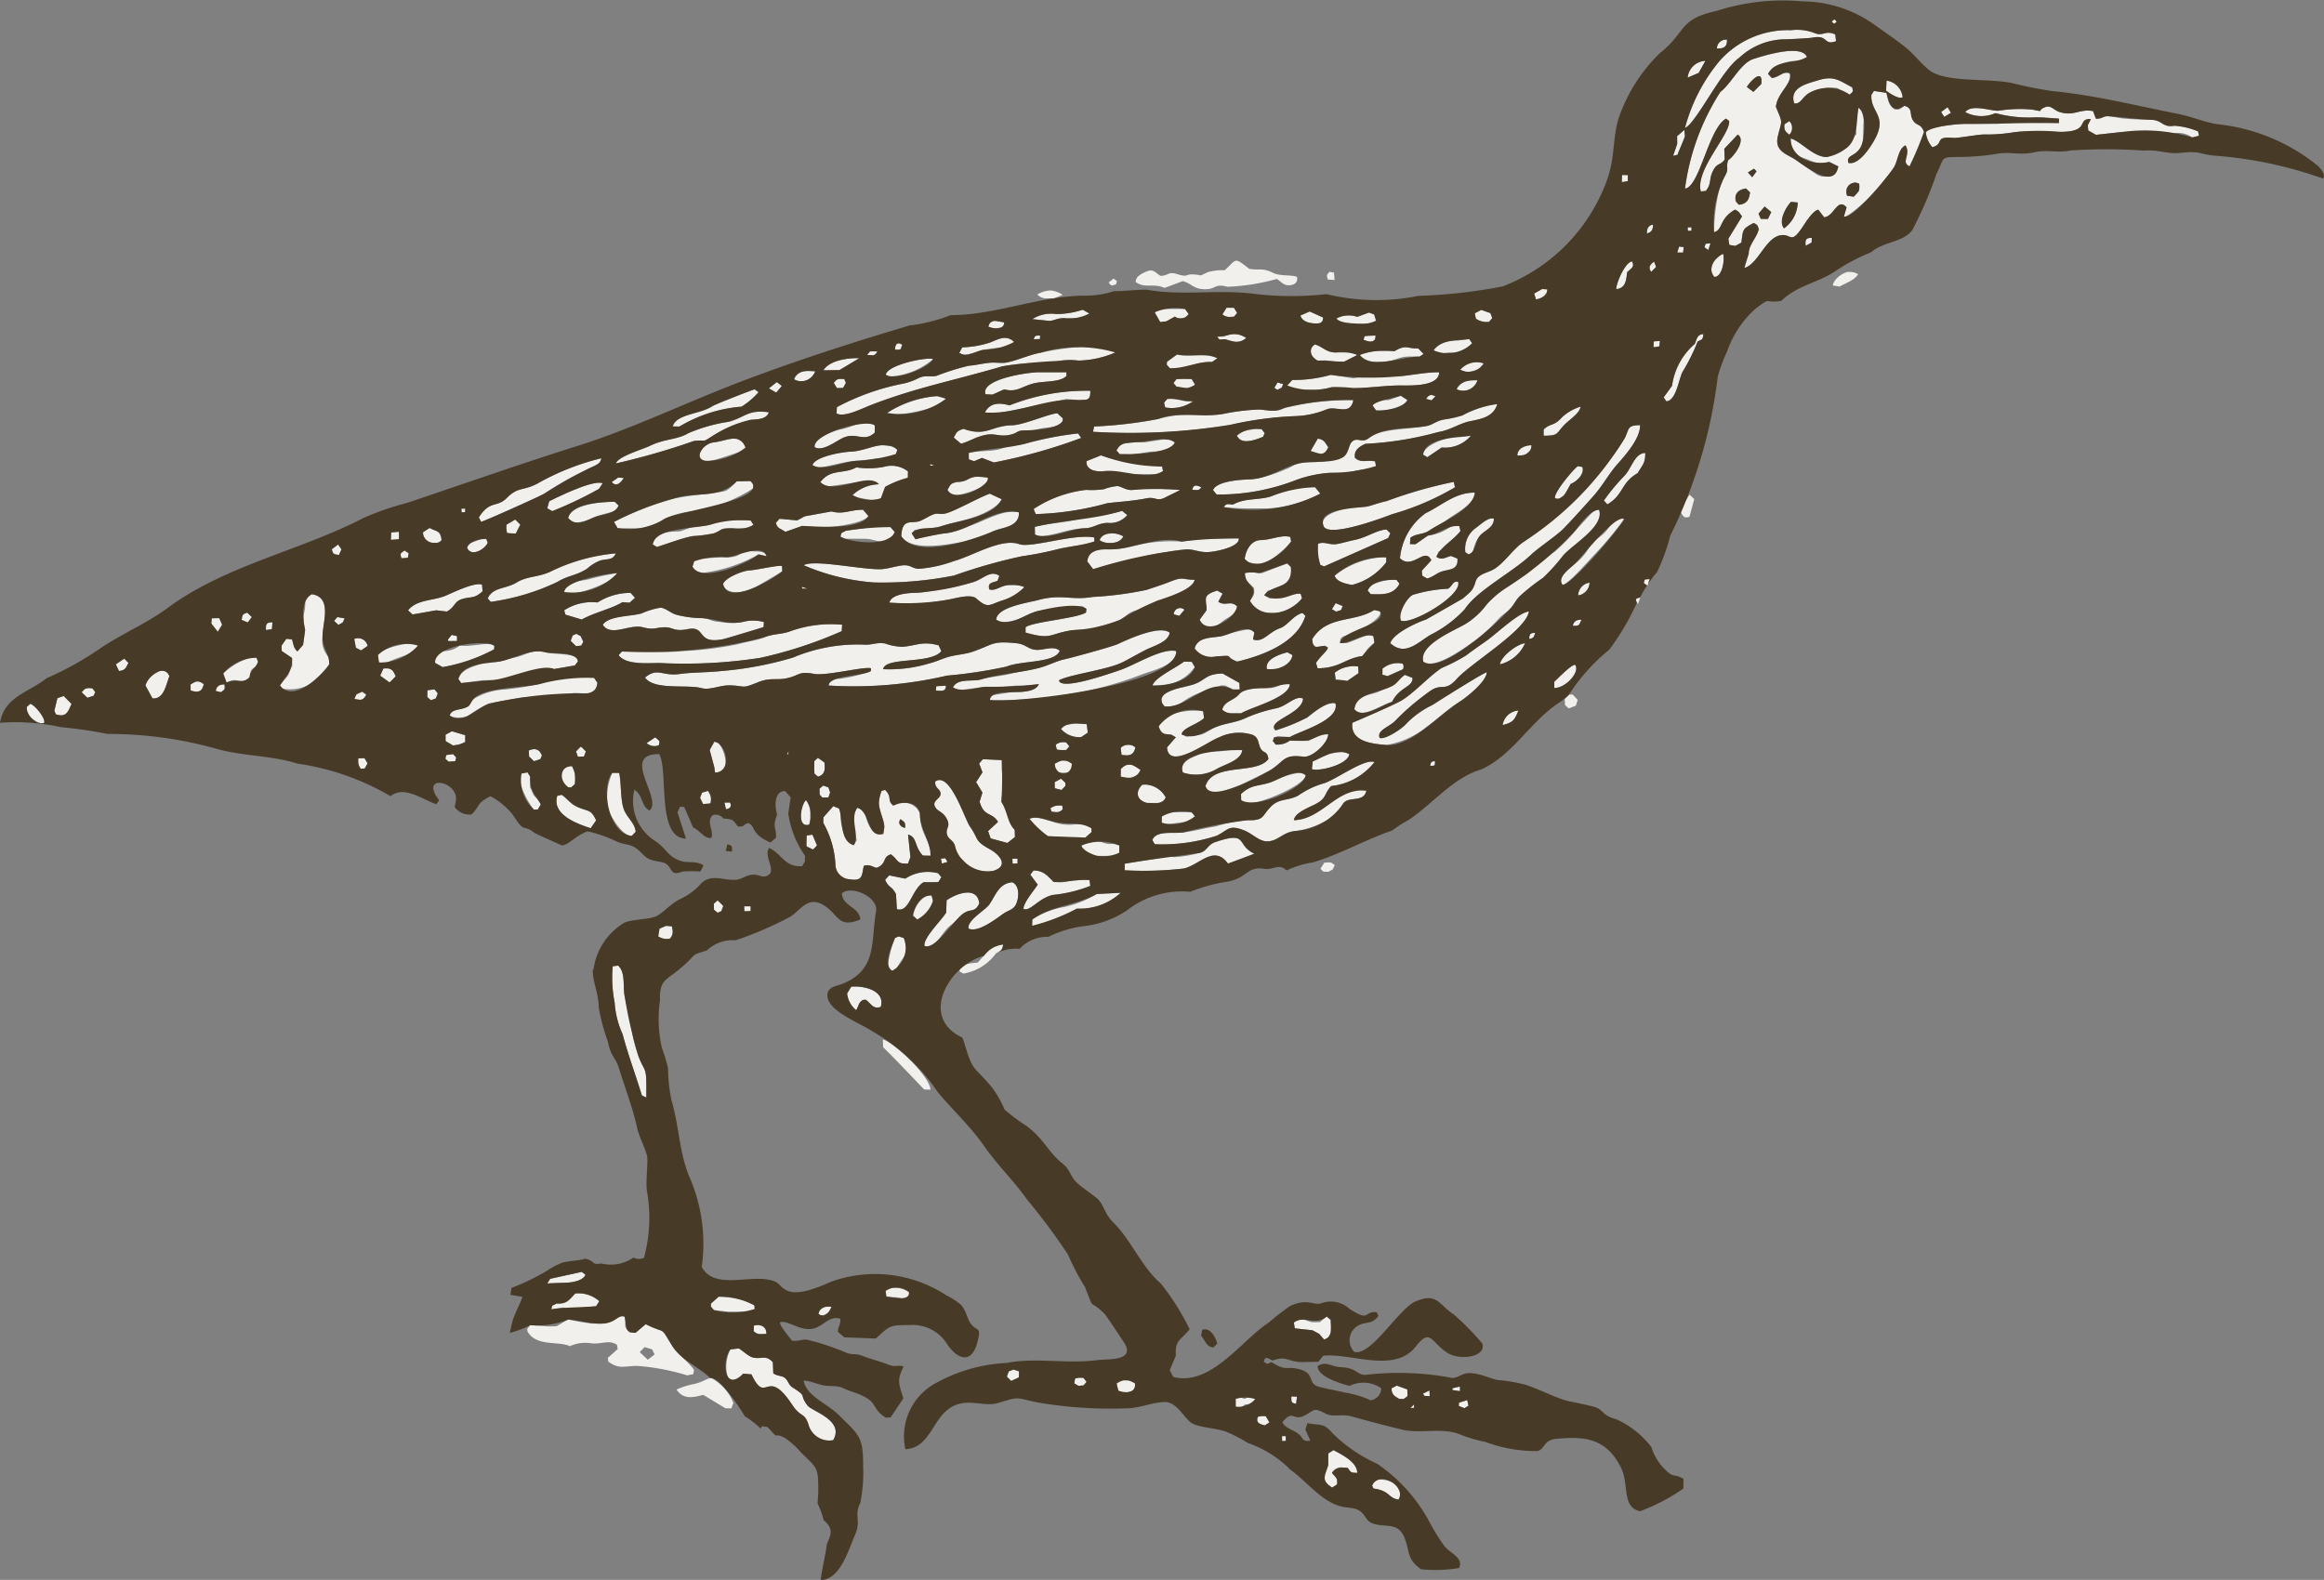 <svg xmlns="http://www.w3.org/2000/svg" width="49.048" height="33.35" viewBox="0 0 49.048 33.35">
  <rect x="0" y="0" width="49.048" height="33.35" fill="#808080" stroke="none"/>
  <defs>
    <style>
      .cls-1 {
        fill: #f1f0ec;
      }

      .cls-1, .cls-2 {
        fill-rule: evenodd;
      }

      .cls-2 {
        fill: #473a27;
      }
    </style>
  </defs>
  <g id="图层_2" data-name="图层 2">
    <g id="Livello_1" data-name="Livello 1">
      <g>
        <path class="cls-1" d="M37.243,4.359l-.129.151.045.109.075.006.077-.004.07-.145-.139-.117Zm-15.707,2.825.109-.003-.109.003Zm-7.305,5.251.055-.019-.055.019ZM26.196,29.921l.054-.019-.054.019ZM16.64,15.86v.064h-.03l.03-.064Zm3.08-6.029-.088-.001V9.795l.088.035ZM17.043,12.425h-.116v-.038l.116.038ZM29.765,29.723l.078-.077-.001.074-.077.003ZM38.766.457l-.055.047L38.657.456l.057-.049.052.05Zm-3.147,4.34h.081l-.001.074-.077.003-.003-.077ZM9.737,10.737h.082l-.002.075-.076.003-.004-.078Zm24.832,2.013c-.062-.092-.066-.123.051-.139l-.051.139Zm-4.386,3.417c.016-.082.02-.087.102-.102.002.111-.002.101-.102.102Zm-3.124,14.254-.004-.105h.082l-.001.102-.077.004ZM21.817,7.162c.023-.079.032-.077.133-.078l-.001.073-.132.005ZM19.88,18.231l-.021-.103.093-.011.046.079-.117.034Zm12.524-4.872c-.038.069-.011.106-.13.13.002-.107.022-.129.13-.13ZM30.654,29.343l-.001-.037.158-.037.002.099-.159-.024ZM36.054,5.278c-.096-.07-.086-.037-.057-.133l.103-.009-.047.142Zm-1.283,7.084c-.095-.07-.086-.037-.056-.133l.102-.009-.047.142ZM30.059,29.465l-.025-.047.136-.066.004.123-.114-.01ZM21.37,18.234l-.004-.106h.11l-.001.102-.105.004Zm8.726-9.813c.066-.093.108-.098.199-.054l-.082.086-.117-.032ZM25.163,10.34c.023-.118.09-.101.191-.054-.045.062-.017.06-.112.056l-.079-.002ZM35.398,5.331l.04-.127.097.012-.013.116-.124-.001ZM15.709,19.238l-.003-.106h.137l-.001.102-.133.004Zm2.808-11.819c-.031.057.03.09-.135.079l-.082-.003.06-.075.078-.007.079.006Zm-3.109,9.523c.045.098-.01.13-.086.143l-.032-.141.118-.002ZM34.757,4.927c.001-.105.029-.166.13-.186.002.105-.033.166-.13.186Zm-1.376,8.153c-.056.1-.028.139-.186.13.02-.102.08-.13.186-.13Zm1.517-5.748.004-.124.132-.012-.013.116-.123.019ZM27.355,29.634c-.106-.015-.105-.048-.1-.156l.117.005-.018.151ZM23.554,6.002c-.105.033-.092.04-.157-.038l.104-.084.073.054-.021.068Zm14.555-.814c-.012-.129.001-.167.13-.168l-.004.1-.126.068ZM18.889,7.381c.001-.107.05-.177.155-.1-.049.088.008.109-.155.1Zm15.961-1.642c-.072-.096-.024-.158.061-.217l.042.111-.103.105Zm-7.888,2.335.12.036-.034.078c-.103.04-.064.064-.153-.001l.067-.113Zm7.393-4.249-.127.021.004-.151.124.001-.001.13ZM5.614,13.3c-.007-.125.006-.163.136-.164l-.011.145-.125.019Zm3.849.233-.012-.03.08-.102.113.026v.103l-.182.003Zm-.856-1.758-.136.01c-.031-.111-.021-.1.065-.165l.089.059-.019.097ZM19.887,14.465l.079.01c-.001.088-.024.11-.134.106l-.079-.003.007-.092.127-.021ZM13.166,10.091c-.061.093-.158.201-.255.084l.138-.096.117.012ZM41.034,2.468l-.067-.103.136-.102.073.117-.142.087ZM7.051,13.107l.069-.082.155.029c-.064.114.01.052-.132.138l-.093-.085Zm-2.498,1.479c.019-.109.084-.138.186-.139.008.113.014.098-.076.165l-.11-.026Zm23.471-8.685c-.032-.101-.021-.093.033-.163l.097.016.012.156-.142-.009Zm-3.251,7.066a.134.134,0,0,1,.226-.096l-.108.129-.117-.033Zm6.134,16.76-.12-.048.004-.068.175-.056.026.12-.085.052ZM28.34,12.793c-.053.094.005.077-.144.117l-.087-.051.079-.128.151.062ZM8.42,11.383l-.171.013.007-.157.164-.014v.158ZM36.235,1.023a.191.191,0,0,1,.213-.186c.008.15-.069.193-.213.186Zm-7.312,6.053.107.009c.002.114-.034.11-.135.134l-.118-.045.021-.077.124-.021ZM5.229,13.14l-.129-.054c.018-.117.016-.121.12-.153l.095.093-.086.114ZM7.154,11.715c-.117-.018-.122-.016-.153-.12l.135-.101.071.103-.053.118Zm2.311,4.364c-.058-.075-.083-.02-.045-.142l.142-.019c.075.081.076.051.045.149l-.142.011ZM7.619,14.779l-.141-.025.045-.098.121-.056.087.062c-.058.101.025.036-.112.116ZM22.342,17.007l.079.002.005.082c-.04.035-.066.068-.14.056l-.095-.012-.022-.073.113-.062.059.008Zm-8.44-1.273a.249.249,0,0,1-.256-.047l.183-.122c.096.083.104.071.073.169Zm2.482-7.446-.067-.008-.09-.081.168-.132.106.081-.117.14Zm-4.06,7.683-.129.005-.04-.111.043-.077.059-.026.066.027.04.075-.04.107Zm5.224,11.615-.046.114c-.109.051-.137.103-.229.038.016-.097.068-.111.158-.163l.116.011ZM33.307,12.569a.28.28,0,0,1,.241-.27.279.279,0,0,1-.241.27Zm4.457-9.724c-.092-.071-.115-.103-.103-.221l.103-.067c.049.061.057.057.057.144,0,.088-.008.083-.057.144ZM22.689,29.1c.061-.018.014-.022.1-.018l.077.004.066.084-.065.075-.109.008-.087-.052.018-.102ZM7.614,16.23c-.043-.057-.057-.061-.053-.143l.001-.079.131-.003.064.11-.059.106-.084.008Zm7.61,3.003-.079.036-.077-.064-.004-.127.08-.07.079.043.041.075-.04.106ZM26.694,30.089c-.112-.03-.191-.052-.15-.179.055-.02.007-.025.093-.019l.077.003.077.132-.097.062ZM32.547,6.101l.109.007c.001.129-.132.197-.239.212l-.039-.124.169-.095ZM17.662,8.005l.078-.007.079.004.034.082-.059.106-.13.003-.068-.11.066-.078Zm4.618,7.718c.057-.042.065-.06.145-.055l.076.004.066.083-.064.076a.553.553,0,0,1-.107.005l-.094-.013-.023-.101Zm-13.08-.98-.105.04-.077-.068.002-.144.151-.018.069.084-.04.107Zm13.204,1.935-.142-.037-.003-.13.136-.072.092.088-.001.066-.082.085ZM1.724,14.613l.07-.081.078-.008.076.005.062.08-.034.078-.133.043-.12-.117Zm19.47-7.808c-.003.125-.093.104-.218.135l-.118-.045c.036-.113.013-.065.115-.125l.221.035Zm10.83,2.81c.002-.153.168-.214.298-.216.001.107-.065.135-.143.211l-.076.009-.079-.004ZM2.711,13.993c-.058.104-.058.154-.2.172l-.066-.142.178-.12.088.09ZM16.067,28.162a.192.192,0,0,1-.16-.062l.002-.115c.145-.044.273.023.265.173l-.106.005ZM4.46,13.163l.008-.111.081-.006.079.003.06.137-.092.151L4.46,13.163Zm23.571,5.042c.077-.004.083.02.14.057l-.046.094-.092.047-.106-.004-.059-.061.081-.128.082-.004ZM21.502,29.076l-.162.075-.092-.091.04-.112.103-.038.113.038-.003.128ZM17.484,16.835l-.128.003-.056-.061-.005-.126.077-.067.111.038.037.107-.037.105Zm8.455-10.146c-.082.003-.087-.012-.142-.054l.088-.14.081-.005.077.006.066.11-.065.075-.106.007Zm6.107,8.309c-.082.197-.109.252-.334.307a.361.361,0,0,1,.334-.307ZM12.044,13.529l.041-.114.079-.035.092.049.055.121-.044.078-.11.013-.112-.111Zm-7.913,1.08-.106-.033-.003-.127.106-.065.089.002.084.055c-.026.127-.035.137-.17.169Zm3.345-1.121a.206.206,0,0,1,.283.147l-.139.095-.109-.057-.035-.185Zm7.3,3.356.042-.11.124-.037c.041.06.077.103.066.172l-.012.094-.155.014-.065-.132Zm2.386,1.09-.065-.005-.076-.062-.007-.106.012-.121.121-.019.097.229-.082.085Zm-5.759-1.909-.133.044-.104-.099-.006-.129.108-.038.125.049.045.096-.035.077ZM35.403,3.268l-.093.022.087-.253-.002-.163.153-.132.012.126c0,.034-.129.314-.157.399ZM23.651,15.787a.222.222,0,0,1,.169-.063c.086,0,.082.007.142.054-.021.099-.072.191-.198.17l-.094-.012-.018-.148Zm9.606-.89-.15.057-.078-.072-.005-.126.105-.097.064.004.105.111-.041.123Zm2.593-13.357-.233.101a.392.392,0,0,1,.375-.355l-.142.255Zm-9.465,27.961c.098,0,.042-.013.104.035-.07.12-.045.092-.209.111l-.085.059-.117-.01v-.168l.111-.023.085.025c.071-.037.013-.029.11-.029Zm-15.684-18.251c-.019-.061-.022-.014-.018-.1l.004-.076.185-.109.107.107-.096.189c-.034-.004-.055.006-.09,0l-.094-.012ZM22.119,6.298a.266.266,0,0,1-.226-.081.58.58,0,0,1,.281-.086.558.558,0,0,1,.254.093l-.196.08-.058-.006Zm8.979,1.73h.084a.326.326,0,0,1-.335.223c-.098,0-.042.013-.104-.035a.367.367,0,0,1,.355-.188Zm-5.242-.865c-.129,0-.108.032-.168-.056h.14l.165-.062.058.007a.53.53,0,0,1,.251.084.354.354,0,0,1-.251.083c-.097,0-.102-.032-.194-.056ZM8.024,14.262l.067-.151.114-.007.091.05.055.12-.044.078-.086.053-.197-.143Zm22.796-6.456a.46.46,0,0,1,.495-.134c-.084.146-.179.145-.355.188l-.14-.054Zm-13.613.033a.356.356,0,0,1-.36.219l-.086-.05a.293.293,0,0,1,.311-.176h.027l.107.007ZM31.125,6.614l.137-.073.194.069.038.105-.066.079-.079.008a.386.386,0,0,1-.201-.075l-.024-.113Zm-13.726,9.48c.017.145.018.255-.135.302l-.075-.064-.007-.105.001-.057.003-.103.076-.068.137.096Zm-3.34,3.732c-.077.004-.1-.023-.167-.058l.028-.164.138-.059.124.011.017.101a.206.206,0,0,1-.062.16l-.077.009ZM24.765,8.086l.064-.082.106-.006.111.001.104.003.072.122-.145.079-.059-.009a1.814,1.814,0,0,1-.191-.032l-.064-.076Zm4.769,21.445c-.096-.057-.135-.059-.164-.17v-.056l.109-.057.223.081.003.143-.081.059-.09-.001ZM23.207,11.402c.036-.101.15-.14.278-.14h.111l.111.059c-.057.12-.11.137-.251.137h-.056a.269.269,0,0,1-.194-.056Zm10.903-5.299c.004-.142.193-.573.335-.585.062.119-.018.143-.104.229-.018.162-.028.338-.23.355Zm-6.124,3.441-.093.047-.233-.069.151-.262c.145.021.152.089.223.181l-.048.103Zm12.169-7.49c-.075.053-.283-.088-.35-.139l.01-.212a.395.395,0,0,1,.34.351ZM22.426,16.31l-.104-.003-.057-.059-.005-.126.134-.072.06.009a.215.215,0,0,1,.167.063l-.002.122-.06.06-.105.007-.027-.001Zm1.311,13.08c-.082,0-.062-.007-.135-.033l-.037-.152.14-.074.06.009h.057l.132.062c.015.135-.041.159-.16.188Zm8.45-15.812a.78.78,0,0,1-.53.446c.015-.162.362-.432.53-.446ZM25.182,8.471a.854.854,0,0,1-.497.142l-.095-.012-.022-.101.066-.077.106-.007c.126-.004.204.06.335.058l.106-.003Zm10.474,2.438c-.109.034-.127,0-.181-.091l.001-.089.182-.287.099.094-.101.373Zm-7.875-4.081c-.127,0-.298-.031-.335-.168l.196-.085.284.128-.007.068a.142.142,0,0,1-.139.057ZM9.895,11.477l.261-.098.107-.004.031.082a.349.349,0,0,1-.337.198l-.077-.038-.023-.06.038-.081Zm19.614,2.518.095.012c.008.03.025.031.019.074l-.008.044-.328.146-.11-.03.001-.127a.518.518,0,0,1,.332-.119Zm6.61-8.31a.394.394,0,0,1,.243-.327c.043.051.008.491-.181.487a.194.194,0,0,1-.062-.16ZM17.08,17.407c-.142.044-.176-.083-.176-.205V17.175a1.277,1.277,0,0,1,.034-.216l.073-.067.099.137-.012.062v.195l-.019.121ZM.933,15.259c-.123.042-.309-.123-.374-.23l.006-.107.075-.066c.103.032.324.311.293.403ZM19.081,27.412c-.11-.007-.117-.03-.225-.03h-.028l-.122-.011-.017-.121.135-.072.06.009a.499.499,0,0,1,.3.091c.01.107-.012.082-.102.135ZM9.179,11.457a.237.237,0,0,1-.251-.167v-.056l.139-.09c.144.081.233.046.252.257a.144.144,0,0,1-.14.056Zm14.613,4.964a.509.509,0,0,1-.14-.027l.002-.16.089-.084.104-.008.056.001.168.111-.046.094-.174.082-.06-.009ZM38.991,5.74h.056a.357.357,0,0,1,.168.048c-.072.126-.247.179-.389.261l-.144-.022c.013-.13.192-.258.309-.286ZM17.718,7.813l-.34.005c.132-.213.52-.265.758-.256l-.418.251Zm-8.315,7.831V15.509l.134-.072.281.083v.142l-.133.071-.061-.009-.064.013-.158-.093Zm2.59.975c-.087-.065-.138-.107-.138-.225a.288.288,0,0,1,.091-.216l.125-.006.072.134-.009.059v.084l-.003.104-.076.068-.062-.003ZM1.51,14.86c-.067.143-.036.209-.224.25l-.108-.031-.031-.077.065-.265.133-.044.165.167Zm10.29,12.216-.25.019.061-.099.666-.146.081.061c-.06.127-.249.165-.39.165Zm21.002-12.684c.1-.092.343-.35.439-.361.119.144-.197.498-.438.491l-.001-.13ZM26.168,9.12a2.676,2.676,0,0,1,.329-.061h.028l.104.003.061.081-.034.078a.946.946,0,0,1-.355.09h-.056c-.119-.029-.093-.021-.142-.114l.064-.076Zm2.002,5.078.122-.081a1.838,1.838,0,0,1,.27-.066l.103.018.009.14-.241.166-.066-.017h-.056l-.122-.01-.018-.149Zm-8.902,5.13a.691.691,0,0,1,.282-.428l.112.004.029.112a.678.678,0,0,1-.334.395l-.09-.084ZM26.888,14.135h-.056l-.095-.012c-.044-.214.278-.312.432-.353l.109.059c-.024.169-.232.269-.391.307Zm-4.068,1.425a.516.516,0,0,1-.428-.17l.067-.078.244-.041.085.007.148.01.021.179-.138.094Zm5.769-8.732c-.117,0-.336-.024-.383-.104a.462.462,0,0,1,.243-.063h.028a.53.53,0,0,1,.167.028l.248-.091.109.04.041.133-.116.065-.06-.008Zm-6.801-.092a.739.739,0,0,1,.502-.107,1.772,1.772,0,0,0,.56-.091l.141.08a.491.491,0,0,1-.314.098h-.224c-.157,0-.224.068-.334.056l-.331-.035Zm7.18,1.824a.294.294,0,0,1,.263-.115h.083l.249-.091.142.091c-.063.136-.452.232-.586.224l-.076-.004-.074-.104Zm3.851,1.958c-.035-.11.391-.618.482-.678l.095.017c.054.145-.117.309-.246.359l-.145.247c-.125.054-.063.093-.185.055ZM24.369,6.593l.143-.081.061.01h.335l.103.002.075.105-.073.082-.105.007c-.091.002-.046.004-.112-.034l-.18.1-.131.016-.116-.206ZM28.96,31.359l.038-.081.09-.05c.262.011.412.081.479.342l-.051.085c-.223-.028-.174-.186-.53-.233l-.026-.062ZM24.677,17.134l.064.013h.307l.104.003.067.084-.094.102-.469.059c-.057.011-.081-.011-.139-.025l.002-.132.157-.103Zm8.291-8.326a.981.981,0,0,1,.391-.223c-.019.137-.218.26-.328.369-.197.195-.118.244-.453.244l.002-.133c.149-.14.208-.058.389-.258Zm-4.055,3.561a1.25,1.25,0,0,1,.429-.13h.028l.104.003.062.08a.423.423,0,0,1-.419.224h-.083l-.104-.003-.066-.077.049-.097ZM11.269,17.09a1.689,1.689,0,0,1-.309-.64l.048-.122.126-.024.055.088-.003.227c.047.083.05.142.104.2a.568.568,0,0,1,.124.16l-.062.107-.083.003Zm3.71-1.257.096-.174.075.007a.744.744,0,0,1,.164.448.214.214,0,0,1-.091.188l-.132.008-.016-.116-.097-.361Zm5.655,4.486c.145-.15.286-.379.537-.384-.017.119-.044.131-.148.187a1.07,1.07,0,0,1-.691.43l-.085-.05c.045-.167.248-.168.388-.183Zm9.622-12.924a.549.549,0,0,1,.425-.205h.084l.242-.032.063.088a.543.543,0,0,1-.445.195h-.028c-.108,0-.114.024-.226.03l-.115-.076Zm.787,1.803a.718.718,0,0,1-.616.248l-.304.205-.089-.055c.022-.207.516-.37.675-.37h.111l.223-.028Zm.072,1.969c.112-.073.288-.262.413-.22.007.161-.142.226-.256.321a.727.727,0,0,0-.19.395l-.085.038-.07-.044a.543.543,0,0,1,.189-.491Zm-10.808-3.834a2.09,2.09,0,0,0,.595-.104c.16-.064.337-.173.501-.009l-.173.115a2.816,2.816,0,0,0-.479.05,3.243,3.243,0,0,1-.42.115l-.085-.051.061-.116Zm-1.613.576c.04-.213.887-.381.998-.328a1.537,1.537,0,0,1-.864.362c-.111,0-.057.018-.134-.034Zm5.516,9.042c-.213-.052-.263-.225-.103-.384l.076-.008a.536.536,0,0,1,.421.277c-.049.094-.022.086-.142.114H24.21Zm4.268-1.031c-.032.22-.628.37-.791.316l.018-.161.35-.165.312-.045.111.055ZM19.074,19.801c.133.364-.007.354-.153.645l-.091.048c-.07-.046-.086-.039-.086-.141a2.337,2.337,0,0,1,.144-.553l.077-.033.108.033Zm4.077-1.733c-.108-.026-.311-.12-.328-.217a.873.873,0,0,1,.328-.091c.11,0,.143.056.278.056h.083l.11.032-.001.156-.132.072-.061-.009h-.278Zm4.653-10.456c-.115-.071-.136-.075-.136-.226,0-.061.037-.081.081-.114.175.048.232.17.448.17h.223a.498.498,0,0,1,.227.053l-.28.142h-.113l-.027.001-.278-.033-.029.005-.114.003ZM7.976,13.828c.11-.161.572-.244.759-.254l.087.054c-.121.216-.408.22-.672.369l-.152-.012-.021-.157Zm-4.758.913-.147-.271c.045-.17.158-.226.306-.31l.088.001.079.035.032.077c-.071.177-.113.491-.357.468Zm9.362,12.832-.334.031h-.027c-.117,0-.099.028-.195.028-.104,0-.083-.042-.168-.028l-.222.035c.028-.112.009-.06.108-.122.226.01.258-.068.399-.213a.663.663,0,0,1,.507.163l-.068.105Zm14.747.468-.021-.122a.215.215,0,0,1,.168-.063c.114,0,.145.061.278.056l.104-.003L28,27.791l.083.069.005.135-.001.028.001.114c-.057.096-.031.105-.144.139l-.103-.119-.142-.076-.371-.04ZM35.77,7.259c.049-.126.053-.196.182-.208-.022.112,0,.102-.122.156a4.091,4.091,0,0,1-.325.652c-.078.17-.134.6-.335.612l-.058-.083.177-.245a1.417,1.417,0,0,1,.481-.885ZM20.194,10.175c.239-.001.238-.112.446-.112h.084l.121.019c.076.203-.573.372-.679.372-.123,0-.128-.033-.17-.113.067-.116.061-.133.197-.165Zm4.648-2.692.065.015h.641l.145.064-.112.08c-.352-.017-.502.144-.786.135l-.104-.003-.067-.076.006-.061.213-.154Zm-11.815,4.616c-.099.212-.8.435-1.035.449l-.085-.051c.023-.225.336-.23.502-.264a5.871,5.871,0,0,1,.618-.135Zm20.823-1.532a4.173,4.173,0,0,1,.435-.524c.158-.17.214-.477.439-.48,0,.226-.061.25-.16.425-.36.206-.297.463-.641.66l-.073-.08Zm-9.361,3.903h-.167c.044-.167.49-.368.666-.506l.164.006.064.11a.935.935,0,0,1-.728.39ZM15.002,27.581l.003-.064.162-.145.119.009a1.544,1.544,0,0,1,.635.174l.008.076-.108.065-.059-.008h-.391l-.303-.033-.065-.074Zm3.065-6.257a.529.529,0,0,1-.189-.352l.087-.142c.265-.026.728.08.623.427-.171.052-.193-.065-.317-.152h-.056c-.127.088-.076.117-.147.22ZM4.711,14.217a1.474,1.474,0,0,1,.563-.333h.14l.032.084-.038.107c-.118.041-.125.103-.141.22l-.083.084c-.191.019-.184-.077-.402.03L4.711,14.217ZM18.723,8.718a2.241,2.241,0,0,1,1.054-.355l.087-.003.102.059c-.07.185-.861.334-1.108.334-.112,0-.057.018-.134-.034Zm10.452-1.081h-.084a.468.468,0,0,1-.393-.143.988.988,0,0,1,.393-.08h.223l.115.001c.25-.152.264-.051.502-.06l.114.118-.086.056-.115-.004-.111.001c-.216,0-.326.111-.558.111ZM28.645,31.091c-.14-.004-.128-.004-.2-.104l-.106-.009a.218.218,0,0,0-.228.113c.079.103.123.1.108.244l-.104.067c-.083-.055-.167-.097-.167-.229,0-.105.058-.143.084-.251v-.14l.003-.103.109-.069c.179.099.497.25.501.48ZM11.59,10.582c.21-.105.948-.465,1.131-.379l-.077.117a8.137,8.137,0,0,1-.987.47l-.106-.059.04-.148Zm6.146.744c.032-.113.013-.062.112-.123l.643-.088.169.007.132.003.09.102-.033.086-.214.119c-.164-.007-.233-.059-.394-.059h-.307l-.115.001-.084-.049Zm6.418-1.988.417-.064.029.008.115-.002.08.06c-.071.154-.309.192-.474.192H24.294l-.417.064-.112-.008-.133-.002L23.564,9.51l.052-.098.091-.048.281-.031.167.005Zm14.619-7.481a1.116,1.116,0,0,0-.564.09c-.18.091-.199.258-.343.236-.116-.344.293-.421.486-.483.346-.109.447-.009.739.145.015.094.027.08-.057.153l-.263-.142ZM19.503,22.997c-.299-.314-.553-.582-.865-.893l-.005-.161c.235.057.998.781,1.004,1.06l-.134-.006ZM11.99,10.934l.096.099a.939.939,0,0,0,.457-.115c.181-.071.314-.088.467-.147l.046-.099-.081-.08-.087.002c-.247.008-.829.063-.897.341Zm.476,6.552c-.296-.097-.825-.29-.705-.684l.094-.022c.144.103.182.199.373.274.212.083.249.044.354.266l-.116.167Zm2.562-8.907c.068-.045.793-.327.898-.359l.082.061a1.618,1.618,0,0,1-.36.306,3.015,3.015,0,0,0-1.31.42l-.142-.003c.071-.263.576-.257.831-.424Zm2.739.677c-.153.078-.414.279-.574.185-.033-.172.392-.348.551-.376.248-.044.523-.236.719-.081l-.001.149c-.239.223-.39-.033-.694.123Zm-2.096.273c-.186.037-.555.194-.722.2l-.086.002-.076-.037-.032-.075a.365.365,0,0,1,.307-.28c.191-.021.293-.079.477-.087l.145.077.051.119-.064.081Zm18.605,1.427c-.151-.071-.292.154-.383.259-.133.151-.208.132-.354.343a1.183,1.183,0,0,1-.33.367c-.113.102-.347.268-.233.42.114.002.559-.522.68-.642a7.831,7.831,0,0,0,.621-.746Zm-18.27.748a3.241,3.241,0,0,1-1.256.399l-.089-.051-.049-.09.034-.112.133-.058.448-.028.111.001c.294,0,.239-.096.446-.138.162.032.354-.022.39.114l-.169-.038Zm7.644,7.145a1.276,1.276,0,0,1-.922.333,4.217,4.217,0,0,1-.946.364l.003-.133a1.719,1.719,0,0,1,.685-.268,2.367,2.367,0,0,0,.677-.272l.504-.025Zm-1.537-1.196a1.991,1.991,0,0,1-.387-.365c.142-.066.346.021.497.06a.947.947,0,0,0,.478.052h.057l.114-.002.16.087.005.082-.134.119-.145-.008-.196.001-.449-.025Zm-10.207-4.771.024.092.347.104c.263-.149.637-.228.858-.367l.151.012.115-.104-.093-.103a1.287,1.287,0,0,0-.697.202,1.076,1.076,0,0,0-.704.165Zm13.56-.085-.061-.083c.019-.16.144-.203.284-.247l.114.064-.091.172c.154.105.256-.039.396.098-.025.19-.172.208-.303.311-.179.143-.207.174-.435.086l-.052-.115.145-.2.002-.084Zm-16.123.948a.578.578,0,0,0,.361-.115l.114.005.056-.001.478-.051.08.05-.006.075a3.659,3.659,0,0,1-1.086.375l-.16-.089-.006-.112.037-.076.131-.061Zm19.763.853c-.167.087-.489.048-.522.375l.067.073c.214.04.489-.158.728-.23.155-.318.451-.314.43-.507l-.159-.063c-.094.06-.154.162-.234.215-.049.032-.224.093-.309.137Zm-.94-2.445c.042.135.242.172.366.196a1.315,1.315,0,0,0,.724-.479l.001-.104h-.111a1.818,1.818,0,0,0-.98.387Zm-1.559-.751c.224-.003.443-.12.625-.065l.017.095a1.973,1.973,0,0,1-.379.346c-.256.17-.264.125-.536.095l-.065-.075c.024-.185.136-.392.339-.395Zm-11.765,18.043c-.239.062-.42.096-.564-.112a1.619,1.619,0,0,1,.382-.12c.173-.041.235-.103.345-.126a1.021,1.021,0,0,1,.473.527l-.043.117-.125-.004-.468-.282ZM8.611,12.883c.183-.227.523-.201.772-.3.155-.061.621-.3.789-.242l.012.141c-.183.166-.233.104-.432.164-.166.048-.146.165-.321.264l-.227-.026-.499.088-.095-.088Zm14.651-2.932c-.152,0-.254-.014-.335-.14l.003-.077.305-.122a4.505,4.505,0,0,0,.975.199h.028l.288.037.019.097-.109.065-.142-.003h-.418l-.585-.061-.028.006Zm-5.189-.224a3.61,3.61,0,0,0,.423-.052,1.375,1.375,0,0,0,.231-.02c.06-.018.116-.051.179-.07l.033-.09-.083-.075c-.233.001-.208-.059-.458.018a1.885,1.885,0,0,1-.434.096c-.179.004-.756.101-.817.283l.088.054c.272-.018.53-.126.839-.144Zm2.712-1.02c.109-.214.313-.208.519-.15a4.41,4.41,0,0,1,1.707-.308l-.005.133-.059.056-.188.008-.253-.024c-.127.033-1.429.31-1.504.302l-.218-.017Zm-5.525,3.618c.052.26.495.184.667.08.082-.049.557-.323.583-.348l-.006-.109c-.082-.023-.533.084-.69.093-.141.007-.503.151-.554.284Zm-1.93,5.322c-.204-.018-.394-.35-.48-.52a1.268,1.268,0,0,1,.072-.81l.144.001c.045.174.025.51.087.729.06.21.245.312.263.515l-.086.087Zm9.149-9.789h-.557c-.238,0-1.233.149-1.124.465l.148.007.246-.111c.272.07.36-.059.628-.127.206-.051.556-.018.686-.156v-.077Zm-7.449,3.204a1.049,1.049,0,0,1,.45-.08h.14l.222.003.06.091-.111.076-.17-.003h-.168c-.281,0-.187.032-.393.109a3.067,3.067,0,0,1-.444.057c-.22.041-.527.159-.752.229l-.089-.052a.344.344,0,0,1,.311-.259c.324-.035.156.027.47-.089.128-.048.272-.014.475-.082Zm6.809.059.003.162.079.035c.35-.008.612-.161.979-.168.178-.004.276-.109.473-.113a.477.477,0,0,0,.419-.166l-.111-.088c-.26.082-.631.104-.916.176-.318.08-.591.081-.925.162Zm4.351,5.641c.221-.208.357-.158.623-.247a2.08,2.08,0,0,1,.662-.209l.081.058c-.028.221-.931.583-1.143.587l-.115.002-.104-.06-.004-.13Zm-6.697,1.86.115.001.056.002.138-.005.065-.102-.069-.084a.86.86,0,0,0-.692.114l-.341-.069-.085.094.05.12c.115.046.124.077.179.181l.019.318c.266.082.304-.411.565-.569Zm6.5-2.792-.278.033-.028-.004-.309.028c-.175.108-.396.131-.442.338l.028.082a.867.867,0,0,0,.725-.082c.179-.097.502-.176.529-.391l-.225-.005ZM20.333,9.053c-.132.047-.134.051-.205.185l.154.13c.181-.052.293-.134.486-.18.243-.06.33.056.593-.021.124-.035.102-.078.254-.08a.928.928,0,0,0,.304-.032c.188-.047.413-.012.508-.168l.004-.055-.114-.106c-.155.001-.717.247-.95.252-.455.009-.542.249-1.033.076Zm6.388,5.473a.513.513,0,0,0,.331-.087l.171.003c-.009.286-.824.488-1.029.616l-.143-.004-.027.001-.144.002-.085-.078c.049-.183.242-.186.357-.324.093-.11.344-.129.513-.129Zm-.862-.056.163.084.143-.001-.006-.137-.356-.2c-.368.011-.352.141-.611.23a2.261,2.261,0,0,1-.334.084,1.009,1.009,0,0,0-.294.124l-.049.093.011.106.054.058c.302.025.351-.104.58-.218.242-.121.435-.125.612-.225l.088.002Zm-4.114,3.994.157.211c-.071.114-.315.396-.299.515.149.053.311-.226.616-.297a2.941,2.941,0,0,0,.793-.191l-.018-.123-.149-.01h-.083c-.15,0-.262.059-.391.058l-.134-.008c-.135-.138-.215-.24-.423-.243l-.069.089Zm4.281-7.814c.246-.14.561-.091.804-.173a2.338,2.338,0,0,1,.756-.191l.169-.002.112.136a2.653,2.653,0,0,1-1.118.312h-.39a4.949,4.949,0,0,1-.53-.028c.061-.088.079-.058.197-.054Zm-5.357,8.421c-.042-.369-.476-.215-.69-.066l-.01.259c-.078.142-.496.543-.456.706.238.09.352-.295.554-.441.103-.075.197-.201.277-.253.149-.098.232-.007.324-.204Zm.694-.446c.155.066.144.299.097.428-.058.159-.156.147-.289.24-.168.119-.532.402-.729.31-.037-.169.344-.384.43-.498.136-.18.195-.452.492-.48Zm8.464-6.07c-.125.043-.331.402-.259.545.204.104,1.304-.529,1.206-.818-.12-.017-.104.07-.21.146a3.008,3.008,0,0,0-.737.127Zm-1.241-1.157c.263-.053.466-.209.677-.222l.081.079-.046.102-1.352.599-.079-.031a.651.651,0,0,1-.059-.244l.009-.204c.153-.055.23.035.406.005.108-.018.237-.059.362-.084Zm-12.133-.447-.08.087c.037.124.083.107.202.19l.356-.126.252.021h.279c.186,0,.779-.087.866-.229l-.113-.133c-.28.001-.412.104-.667.036l-.562.102-.163.087-.37-.035Zm4.875-1.54c.117-.028.172-.008.295-.04a7.006,7.006,0,0,1,1.132-.221l.065.096a11.461,11.461,0,0,1-1.843.517l-.251-.096-.166.07-.111-.04-.002-.135c.206-.05.448-.031.625-.073.1-.024.157-.054.257-.078Zm-5.102-.707c-.444-.059-.477.096-.844.2a3.463,3.463,0,0,0-.849.239c-.252.148-.496.114-.817.27-.156.075-.672.223-.717.371a15.186,15.186,0,0,0,1.647-.474c.291-.034.146.052.411-.118a3.623,3.623,0,0,1,.377-.181,4.045,4.045,0,0,1,.41-.148c.161-.011.338-.014.382-.16ZM13.547,23.124c-.13-.427-.297-.877-.407-1.293a1.911,1.911,0,0,1-.168-.669,2.685,2.685,0,0,1-.04-.765l.114-.014c.162.147.096.45.138.649.047.219.095.421.14.642a2.681,2.681,0,0,0,.153.628c.112.298.164.22.164.589v.278l-.094-.046ZM11.335,10.212c-.315.159-.398.057-.644.304-.2.203-.351.038-.585.405l.047.094c.051-.004,1.256-.544,1.334-.595.201-.131.397-.255.61-.366.108-.056.209-.103.316-.158.132-.067.262-.094.278-.223a5.245,5.245,0,0,0-1.357.539Zm.272,1.859c-.249.115-.478.088-.699.222-.247.149-.498.093-.615.338l.065.073a4.79,4.79,0,0,0,1.405-.42c.235-.144.409-.133.635-.285a.86.86,0,0,1,.277-.169c.165-.041.251.001.324-.149a3.923,3.923,0,0,0-1.393.391Zm14.674.16.185.181.004.077c.005.08-.044.121-.089.195a.432.432,0,0,0,.423.251h.14a.694.694,0,0,0,.535-.305l-.026-.093c-.104-.034-.308.091-.453.091h-.14l-.06.007-.118-.07.073-.097c.273-.039.528-.164.488-.502l-.077-.073-.529.205h-.056c-.108,0-.114-.024-.225-.027l-.083.027.007.133Zm-7.731-2.008c-.068-.078-.081-.049-.196-.049h-.223l-.613.088-.115-.003-.089-.081c.214-.29.495-.163.76-.312a1.787,1.787,0,0,0,.577-.01.566.566,0,0,1,.513.095l-.002.135a2.095,2.095,0,0,0-.48.192l-.089.241-.123.052-.367-.07-.109-.049a.835.835,0,0,1,.558-.228Zm10.985-2.279c.257-.022.567-.088.839-.085-.005.3-.578.28-.808.279-.316-.002-.682.056-1.004.056h-.057c-.095,0-.356-.029-.407-.018a1.318,1.318,0,0,1-.401.047H27.585a.564.564,0,0,1-.418-.084l.106-.117a2.908,2.908,0,0,0,.814-.108l.472.072.113-.015a4.199,4.199,0,0,0,.445-.027c.206-.024.296.012.417.001Zm-3.518,10.275-.102.01c-.296-.405-.603.036-.934.106a7.395,7.395,0,0,1-1.245.037v-.139l.945-.157.086.018a2.512,2.512,0,0,0,.53-.084c.176-.026.176-.175.351-.233.711-.241.428.061.824.245l-.456.197Zm-5.353-2.102.08-.091.398.019v.181c0,.138.041.215.028.334l-.037.366c.136.206.126.44.281.589l.006.154-.16.125-.353-.096-.054-.155.21-.194c-.13-.214-.295-.097-.389-.426l.06-.192-.134-.221.135-.206-.07-.186Zm-.158-3.819c.224-.055.328-.199.498-.198l.087.055-.039.105c-.113.042-.216.04-.171.182.138.041.244-.093.429-.093h.194l.115.043a1.092,1.092,0,0,1-.481.287c-.267.091-.287.171-.532-.045-.121-.105-.446-.001-.604.025a4.495,4.495,0,0,1-.673.08h-.251l-.308-.018c.039-.175.378-.205.53-.206.272-.001.352-.067.615-.082a5.192,5.192,0,0,0,.59-.136ZM38.734.727c-.216-.099-.255.05-.444-.032a.854.854,0,0,0-.47-.058H37.792a1.924,1.924,0,0,0-1.499.647,3.685,3.685,0,0,0-.732,1.416c.223-.074.771-1.222,1.143-1.478a1.438,1.438,0,0,1,.92-.391c.105-.001.547-.021.632-.037.339-.066.223.175.494.075L38.734.727ZM10.657,14.554a6.061,6.061,0,0,0,.746-.118,2.144,2.144,0,0,1,.703-.134h.14l.291.006.072.105c-.019.152-.041.147-.169.222-.115.004-.282-.01-.389.002a2.403,2.403,0,0,1-.334.056c-.151.001-.617.014-.744.038-.15.03-.548.088-.656.124a1.959,1.959,0,0,0-.47.283c-.112.003-.267.029-.354-.034.024-.118.168-.116.282-.149.171-.05.12-.083.219-.199a1.405,1.405,0,0,1,.663-.201Zm14.778-3.193-.5.072a3.365,3.365,0,0,0-.999.086,1.708,1.708,0,0,1-.507.078.563.563,0,0,0-.463.127l-.021.125.124.165c.488-.098,1.062-.301,1.559-.362a3.238,3.238,0,0,1,.42-.056c.173.002.256.065.447.058.156-.005.678-.109.649-.289l-.484.01-.225-.014Zm-13.304,2.686.066-.084-.014-.072c-.14-.104-.487-.071-.686-.123-.279-.072-.385.065-.648.115-.105.02-.221.066-.309.082-.15.026-.204-.028-.377.042-.176.07-.432.121-.491.326l.06.087.448-.061h.168c.407,0,.834-.251,1.311-.251l.03.016.441-.076ZM24.908,10.342c-.064.039-.217.108-.315.159-.183.094-.199-.021-.399.019-.269.054-.546.069-.819.101a6.282,6.282,0,0,1-1.515.231l-.045-.107a2.54,2.54,0,0,1,1.111-.404,1.793,1.793,0,0,0,.376-.015,1.025,1.025,0,0,1,.29-.066c.085.016.188.094.311.083a2.591,2.591,0,0,1,.336-.029h.167l.503.028Zm3.993.34c-.161.048-.28-.002-.436.039-.169.044-.625.14-.532.383.098.257,1.235-.166,1.447-.249a5.61,5.61,0,0,0,1.328-.568l-.027-.114a9.534,9.534,0,0,0-1.412.404c-.148.033-.231.064-.368.105Zm-1.208,2.81.01.106.057.059.076.004c.14.008.065-.082.188.007-.013.079-.169.191-.25.326l.033.112c.467,0,.582-.212.942-.257a1.34,1.34,0,0,0,.106-.145,1.18,1.18,0,0,1,.151-.135l-.021-.14c-.062-.029.006-.021-.091-.021-.084,0-.359.14-.475.168h-.139c.004-.149.059-.137.206-.185a1.395,1.395,0,0,0,.269-.121c.105-.062.433-.258.366-.367l-.119-.027c-.432.272-.994.106-1.31.615Zm-13.478-2.965a6.424,6.424,0,0,0-1.257.491l.076.131.272.002h.056a.915.915,0,0,0,.648-.189,1.578,1.578,0,0,1,.667-.169,3.452,3.452,0,0,0,1.215-.482c.009-.098.022-.083-.056-.156l-.286.006c-.254.256-.198.195-.577.26a7.402,7.402,0,0,0-.758.106ZM27.018,13.26c-.249.084-.354.313-.572.238l.029-.144-.069-.074a3.168,3.168,0,0,0-.639.152c-.211.036-.493.015-.553.257a.434.434,0,0,0,.448.168c.436-.029.143-.01.449.109.535-.126,1.268-.397,1.44-.967l-.061-.059c-.179.031-.321.269-.474.319Zm.353-7.418c.031.122-.059.18-.177.18-.114,0-.162-.087-.249-.133a4.514,4.514,0,0,1-1.04.165c-.287-.078-.228.061-.497.051-.225-.008-.257-.12-.446-.171l-.384.144c-.241-.108-.411.019-.609-.124-.001-.112.105-.167.211-.216.166-.075.191.014.312.084.176.001.153-.097.344-.038.258.079.165,0,.35.009.234.012.069.059.31-.05a1.17,1.17,0,0,1,.352-.039c.262-.235.184-.287.519-.029.209.036.279-.027.501.085.145.072.373.038.503.082ZM19.74,16.497c-.02.157.128.157.109.278-.015.101-.2.136-.1.281.055.079.152.084.229.224.095.173-.022.194.007.327.026.123.145.124.175.271.052.252-.005.118.168.278a.668.668,0,0,0,.632.23c.346-.102.136-.346-.068-.457-.335-.184-.227-.205-.418-.476-.118-.165-.419-1.167-.733-.956Zm-3.624-3.261c-.001.001-.782.239-.836.251-.603.13-.359-.287-.764-.208-.297.059-.309-.041-.485-.039-.196.001-.214.066-.469-.001-.275-.072-.672.212-.842-.053.133-.191.574-.17.82-.239a1.615,1.615,0,0,1,.401-.121c.122.014.216.122.351.154a2.299,2.299,0,0,0,.464.066c.213-.003.23.075.446.083a1.23,1.23,0,0,0,.471-.001.845.845,0,0,1,.449.002l-.007.105Zm-.432,15.761.175.015c.32.675.31-.191.861.644.187.284.264.14.354.453a.454.454,0,0,0,.51.292c.246-.422-.451-.608-.543-.733-.19-.252.017-.169-.316-.381-.078-.05-.088-.13-.147-.188-.07-.069-.151-.038-.258-.108l-.01-.236c-.149-.161-.232-.061-.407-.096-.102-.02-.212-.134-.311-.195l-.177.021a.812.812,0,0,0-.045.622c.163.081.203,0,.315-.11ZM6.948,14.024a.925.925,0,0,1-.988.514l-.051-.067a1.839,1.839,0,0,1,.152-.189c.05-.065.055-.14.108-.228l-.006-.164-.217-.146-.006-.114.103-.145.118.012c.034.099.033.185.116.254l.119-.138.043-.314c-.081-.387.015-.309.002-.616l.05-.089.09-.05c.44.068.226.598.226.895a.509.509,0,0,0,.142.445l-.001.141Zm23.138-3.189a1.32,1.32,0,0,0-.539.949c.263.257.526-.252.661.044l-.199.219.006.105.105.061c.144-.039.195-.116.326-.153.161-.046.215,0,.319-.156l-.005-.111-.136-.056c-.12.028-.192.099-.309.017l.048-.11a1.853,1.853,0,0,0,.461-.435l-.026-.102-.149-.014a1.002,1.002,0,0,1-.513.214l-.262.182-.116-.002.008-.133c.128-.097.266-.062.402-.156.111-.076.284-.155.365-.22.183-.147.576-.319.593-.579-.419-.002-.688.267-1.041.436Zm-10.682.168c-.179.053-.367-.066-.382.316.222.333.981.171,1.316.115a2.471,2.471,0,0,0,.618-.218c.231-.098.406-.058.549-.289l-.001-.111c-.319-.076-.729.185-1.049.29a1.707,1.707,0,0,1-.541.156c-.06.004-.523.097-.593.123l-.08-.127.065-.074a3.395,3.395,0,0,0,.542-.071c.14-.049.339-.093.484-.129.235-.059.695-.223.809-.446l-.251-.117c-.247.085-.756.383-.951.421-.131.025-.147-.033-.295.04-.052.025-.198.108-.241.121Zm1.458-3.342c-.148.017-.272.05-.416.06a5.076,5.076,0,0,0-.68.213c-.156.033-.234-.027-.393.055a1.285,1.285,0,0,1-.355.118,4.957,4.957,0,0,0-1.355.488l-.008.13c.134.095.506-.084.662-.148.247-.1.434-.156.681-.239.473-.16.956-.273,1.437-.404.253-.069.47-.126.72-.2a3.439,3.439,0,0,1,.798-.067,3.469,3.469,0,0,0,.398-.047,1.409,1.409,0,0,1,.408-.007,2.065,2.065,0,0,0,.781-.171,1.37,1.37,0,0,0-.782-.113,5.335,5.335,0,0,0-.802.119c-.206.032-.516.171-.718.206-.111.019-.237-.01-.377.007Zm6.026,1.009c-.131.007-.257-.031-.354-.022a4.501,4.501,0,0,0-.701.087c-.066.015-.594.014-.705.016a2.521,2.521,0,0,0-.686.096,9.336,9.336,0,0,1-1.352.158l-.023.112a13.21,13.21,0,0,0,2.893-.146,7.456,7.456,0,0,1,1.404-.186,1.887,1.887,0,0,0,.638-.143c.199-.078.498.143.559-.193a5.58,5.58,0,0,0-1.363.144c-.138.023-.15.072-.31.08Zm-11.328,4.932a7.234,7.234,0,0,1-1.169.142c-.373.049-.893-.018-1.267.011l-.07.075c.136.19.566.167.781.167h.084a10.48,10.48,0,0,0,2.122-.108,9.059,9.059,0,0,0,1.722-.564l.01-.136a2.528,2.528,0,0,0-1.115.145c-.186.062-.328.041-.544.126-.182.07-.371.089-.554.143Zm17.256-1.959a3.027,3.027,0,0,0-.483.381c-.116.119-.34.228-.504.36a2.008,2.008,0,0,0-.456.381,1.613,1.613,0,0,1-.452.412c-.251.145-.981.441-.882.791.249.185.935-.337,1.152-.493a3.829,3.829,0,0,0,.457-.435c.077-.079.171-.13.239-.207.076-.087.103-.164.193-.253a4.291,4.291,0,0,1,.484-.381,4.095,4.095,0,0,0,.423-.469c.196-.233.885-.62.76-.97l-.101.012-.402.434a3.481,3.481,0,0,1-.429.437Zm-1.216-3.112a2.118,2.118,0,0,0-.736.24,2.39,2.39,0,0,1-.387.086c-.177.033-.234.11-.366.137-.23.045-.685.066-.864.111a.852.852,0,0,0-.36.146c-.147.115-.247-.037-.359.081-.068.072-.06.22-.167.309a1.201,1.201,0,0,1-.408.093c-.163.032-.285.014-.441.033-.231.03-.207.078-.369.135a2.718,2.718,0,0,1-.757.219c-.194.005-.705.034-.785.226l.075.094a4.484,4.484,0,0,0,1.612-.281,2.591,2.591,0,0,1,.772-.177c.112-.007.357.005.413-.006a1.668,1.668,0,0,1,.421-.081l.145-.055-.017-.099c-.162-.04-.302.044-.426-.077-.027-.156.085-.231.218-.294a7.033,7.033,0,0,0,1.537-.248c.278-.046.442-.185.688-.232.233-.047.487-.096.56-.359ZM20.134,11.843a2.729,2.729,0,0,1-.745.164c-.144-.006-.172-.094-.356-.071-.128.016-.275.064-.401.076-.357.036-1.445-.215-1.671-.08a4.628,4.628,0,0,0,1.476.363,7.726,7.726,0,0,0,1.698-.146,11.462,11.462,0,0,1,1.432-.407,6.987,6.987,0,0,0,.768-.152c.286-.066.486-.072.761-.159v-.084c-.427-.087-1.332.229-1.586.14-.38-.133-.979.248-1.375.357Zm22.846-9.365.111-.007.362.034v.093l-.753-.009-.112-.006-.445.033h-.669c-.17,0-.733.054-.83.177a.568.568,0,0,0,.138.315c.265-.07.019-.236.45-.196.079.007.506-.07.631-.073a3.453,3.453,0,0,0,.649-.048,2.74,2.74,0,0,1,.663-.007h.306c.649,0,.338-.284.647-.27l-.064.128.007.112.164.093.584-.064.642-.006.39.033h.056a.512.512,0,0,1,.362.092l.142-.036-.021-.092a1.588,1.588,0,0,0-.498-.119c-.258.043-.247-.116-.484-.125-.224-.008-.384-.008-.611-.03-.094-.011-.2-.038-.292-.045-.128-.01-.121.057-.272.05l-.059-.159c-.289-.056-.397.12-.716.016-.113-.038-.175-.148-.297-.099-.195.081.017.105-.269.051a2.869,2.869,0,0,0-.722.025c-.17,0-.569-.145-.693.029a.734.734,0,0,0,.637.021,2.711,2.711,0,0,0,.866.088ZM23.067,12.601c-.463.078-.665-.068-1.16.067-.223.06-.865.146-.882.414l.088.05c.456-.011.465-.155.799-.235a9.123,9.123,0,0,1,.934-.103l.083.058-.008.077c-.176.125-1.145.198-1.276.314v.111c.564.159.478.028.981-.05.236-.037.276.032.541-.072a4.903,4.903,0,0,0,.469-.145c.157-.086.142-.152.374-.212a3.974,3.974,0,0,0,.419-.194c.2-.066.752-.236.785-.441-.282-.001-.225-.078-.537.047-.172.068-.305.107-.477.166a7.385,7.385,0,0,1-1.133.149Zm4.858,3.939a1.795,1.795,0,0,0-.526.254c-.212.115-.401.054-.576.233-.202.204-.134.295-.492.288a3.056,3.056,0,0,0-.678.132c-.245.038-.422.093-.682.126-.224.029-.573-.047-.653.162l.052.086a3.683,3.683,0,0,0,1.311-.18c.244-.122.25-.239.573-.112.202.079.337.264.544.228.207-.035.285-.189.54-.215a1.822,1.822,0,0,0,.592-.189.777.777,0,0,0,.406-.375c.112-.19.439-.016.501-.286l-.164-.019c-.355-.057-.829.63-1.367.641.015-.149.294-.259.428-.325.276-.135.198-.221.359-.395a1.344,1.344,0,0,0,.915-.507c-.215-.081-.822.38-1.082.453Zm6.109-6.915c-.168.239-.356.458-.547.681a10.006,10.006,0,0,1-1.342,1.14c-.217.147-.42.47-.643.584-.14.072-.318.094-.362.251-.055.195-.115.218-.263.351-.002.002-.772.443-.78.446-.207.067-.694.295-.756.5.316.287.582-.02.854-.179a2.514,2.514,0,0,0,.718-.538c.254-.393.994-.771,1.393-1.145.185-.174.549-.408.695-.56.178-.183.426-.459.601-.654.239-.266.334-.48.542-.714.183-.205.476-.544.469-.813-.285.005-.218.077-.328.286a4.005,4.005,0,0,1-.249.364ZM13.816,28.591l-.054-.106-.156-.049-.083.083-.02.025.169.158.143-.111Zm-1.791-.175c-.236-.113-.71.016-.893-.311l-.004-.054.062-.079.386.028.17-.004.246-.144a4.328,4.328,0,0,0,.506.088h.167c.34,0,.357-.196.514-.149.048.17-.042.191.107.338l.124.005.214-.183c.46.228.287.016.558.453.108.176.346.339.464.511l-.012.091-.131.027a4.778,4.778,0,0,0-1.058-.2c-.263,0-.377.078-.605-.089l-.013-.079.209-.187-.014-.09c-.17-.11-.309-.015-.526-.029a.793.793,0,0,0-.471.058ZM31.379,13.522c-.151.106-.291.203-.438.314a3.767,3.767,0,0,1-.517.266c-.249.162-.567.512-.83.676-.166.104-1.048.477-1.053.48-.044.394.402.442.716.468a1.847,1.847,0,0,0,.849-.381c.245-.181.419-.353.681-.519.166-.103.587-.44.592-.635-.088.019-1.003.598-1.149.692a1.916,1.916,0,0,0-.538.382c-.089.114-.464.357-.573.312-.065-.158.183-.223.314-.348.096-.09.284-.27.383-.343.121-.091.29-.257.402-.322.231-.136.284.039.524-.229.306-.342,1.468-1.028,1.527-1.429-.216.018-.689.472-.891.614Zm-12.277,3.955c.008-.132-.013-.116-.097-.186-.066.091.006.167.097.186Zm-.44.004-.019.122c-.229.07-.354-.246-.38-.421-.084-.093-.022-.086-.172-.128l-.071.121v.25a1.241,1.241,0,0,0,.062.31l-.062.108c-.178-.048-.279-.42-.279-.586v-.027l.006-.058-.039-.104-.121-.049-.209.235-.002.118a1.991,1.991,0,0,1,.258.913.319.319,0,0,0,.307.278c.294.052.243-.124.293-.286.108-.031.152.008.262.045.228-.079.117-.228.306-.286.165.115.113.211.363.194l.05-.135-.05-.476c.198.053.129.257.314.443l.16.003v-.112c-.072-.298-.224-.395-.224-.78a.359.359,0,0,0-.362-.224l-.06-.008-.138.066c-.145-.119-.013-.171-.175-.332l-.074.022a.84.84,0,0,0-.056.251c0,.174.128.395.112.529Zm3.799-3.562c-.148.031-.35.135-.541.184-.201.052-.409.074-.603.123-.201.051-.412.058-.608.116-.176.054-.5-.032-.596.169l.079.045.115.004.474-.062.335.006.334-.033.168.006.307-.034c-.041.112-.282.167-.419.167l-.112-.005-.389.061c-.133.031-.101.01-.112.111a8.728,8.728,0,0,0,2.22-.235,7.506,7.506,0,0,0,.96-.295c.235-.094.758-.197.753-.502-.301-.073-.874.296-1.188.401-.183.061-1.244.442-1.288.218.174-.113.991-.222,1.306-.367.18-.084.358-.196.549-.289.16-.078.458-.16.482-.353-.215-.164-.861.134-1.097.242-.117.054-.972.289-1.128.322Zm4.488,1.031a3.174,3.174,0,0,0-.638.198c-.226.11-.421.11-.64.197-.095.036-.197.112-.272.145-.112.049-.236.022-.352.064l-.111-.053c.04-.147.326-.2.475-.342l-.017-.144a1.459,1.459,0,0,0-.57.038.521.521,0,0,0-.37.281l.045.13.073.038.144-.004.101.067-.186.212c.033.507.877-.139,1.098-.211a.956.956,0,0,1,.703-.055c.131.056.115.144.16.258.061.15.154.064.179.253-.246.34-1.167.067-1.328.569.068.274.518.052.713-.013.037-.013.635-.307.673-.331.286-.184.259-.328.679-.273.19.024.526-.294.525-.474l-.167.002-.248.138-.115-.001h-.167l-.115-.003a.439.439,0,0,1-.298.081l-.059-.078.03-.076.078-.024.256.019c.185-.116,1.058-.354.958-.711-.177-.045-.46.191-.592.297a3.883,3.883,0,0,1-.673.274c-.202-.206.564-.338.582-.672-.16-.073-.329.146-.553.201Zm-12.135-.423c.164.046.387-.065.586-.06.348.009.234.084.6-.066.26-.106.387-.035.611-.085.28-.062.236-.153.57-.091.259.048,1.057-.161,1.201-.118v.056a2.863,2.863,0,0,1-.67.167h-.083c-.12.029-.129.023-.14.141a8.662,8.662,0,0,0,2.497-.209,9.93,9.93,0,0,0,1.259-.191c.316-.132,1.01-.068,1.121-.33-.114-.114-.326-.021-.471-.021-.198-.001-.226-.118-.447-.141-.526-.053-.465.023-.931.183-.128.044-.314.059-.463.096-.151.037-.28.107-.439.146a2.889,2.889,0,0,1-.976.123c.043-.266,1.003-.099,1.228-.38l-.056-.122c-.347-.097-.472.008-.769.03a1.199,1.199,0,0,1-.363-.07c-.169-.031-.276.035-.436.024a3.519,3.519,0,0,0-1.51.274,7.407,7.407,0,0,1-1.528.285c-.273.03-.61.025-.859.061-.376.052-.464-.147-.733.075.19.275.896.139,1.2.225ZM37.8,4.26c-.124.132-.272.421-.147.56a.7.7,0,0,0,.288-.546L37.8,4.26Zm-.951-.281c-.174.022-.241.103-.221.276l.071.067c.164-.021.212-.099.234-.262l-.085-.082Zm2.311-.134c-.149.038-.232.123-.178.287l.142.02.112-.119.008-.076-.007-.077-.077-.034Zm-2.143-.284-.127.08.091.1.092-.124-.056-.056Zm.155-1.788-.167.166-.137-.103c.075-.126.345-.408.304-.063Zm-.863.169c.233-.177.425-.607.698-.696.221-.071,1.013-.32,1.13-.042l-.141.088a.754.754,0,0,0-.68.269l.08.087c.179-.024.225-.15.378-.1.068.214-.267.414-.292.71.154.368.125.268.041.62-.065.274.12.353.308.455.079.042.382.26.48.328a.31.31,0,0,0,.488-.147l-.194-.095c-.266.066-.326-.013-.551-.087-.219-.072-.262-.172-.262-.407.204.048.463.381.753.392a.954.954,0,0,0,.392-.168c.084-.049.15-.221.242-.316l-.016-.217.06-.34c.127.084.114.197.104.343-.005.078-.006.325-.011.35-.074.364-.368.266-.306.47.226.056.487-.359.575-.533.238-.47-.113-.54-.09-.901l.053-.085.265.04c.036.156.038.26.182.35l.082.003.116-.078c.189.052.095.177.182.31.08.122.165.058.23.241a6.795,6.795,0,0,1-.305.727c-.192-.09.036-.243-.085-.442-.155.066-.16.335-.248.468-.085.131-.214.269-.311.413-.075.11-.66.66-.739.617l.055-.191c-.193-.216-.262.194-.474.21L38.375,4.427c-.117.018-.273.279-.344.382-.243.356-.222.12-.452.157-.319.054-.476.614-.764.69v-.083l.092-.22c-.008-.223.125-.335.22-.506l-.041-.105-.076-.035c-.232.127-.224.124-.257.413l-.128.071-.127-.021-.022-.13.29-.472c-.078-.102-.041-.08-.145-.144-.345.192-.251.426-.446.478a4.085,4.085,0,0,1,.088-.804,1.659,1.659,0,0,1,.124-.35c.123-.217.028-.161.083-.363.13-.09.385-.432.205-.545l-.284.3.009.227c-.099.137-.17.059-.262.271-.072.168-.014.238-.138.393l-.104.01c-.125-.457.641-1.225.597-1.49l-.067-.047c-.372.222-.553,1.441-.864,1.478A4.962,4.962,0,0,1,36.308,1.942Z"/>
        <path class="cls-2" d="M28.986,31.421c.356.047.308.205.53.233.169-.288-.404-.619-.557-.296l.026.062ZM19.102,17.477c-.091-.019-.163-.095-.097-.186.084.069.104.054.097.186Zm-3.653.501-.131-.014.031-.141c.101.02.106.041.1.154Zm21.623-14.361-.092.124-.091-.1.127-.08.056.056Zm.311.859-.07.145-.152-.002L37.114,4.51l.129-.151.139.117Zm-.211-2.703-.167.166-.137-.103c.075-.126.345-.408.304-.063Zm2.066,2.106c.014.145-.011.164-.113.273l-.142-.02c-.062-.184.087-.329.255-.253Zm-2.303.182c-.022.163-.07.24-.234.262-.151-.144-.057-.317.149-.344l.085.082ZM25.691,28.362l-.082.083c-.152-.019-.161-.128-.26-.251l.024-.123c.166-.06.281.151.317.291Zm12.25-24.087a.7.7,0,0,1-.288.546c-.124-.14.023-.429.147-.56l.141.015ZM28.645,31.091c-.004-.231-.322-.382-.501-.48l-.109.069c-.003.081-.003.162-.003.243-.055.226-.17.315.083.479l.104-.067c.015-.145-.029-.142-.108-.244.098-.129.191-.116.334-.104.072.101.06.101.2.104Zm-1.507-.776h-.082l.004.105.077-.004.001-.102Zm-.443-.226.097-.062-.077-.132a.397.397,0,0,0-.17.016c-.041.127.038.148.15.179Zm-.444-.188-.054.019.054-.019Zm3.593-.256-.078.077.077-.003.001-.074Zm1.148.029-.026-.12-.175.056-.004.068.12.048.085-.052Zm-4.501-.139a.707.707,0,0,0-.411-.008v.168a.481.481,0,0,0,.411-.16Zm.864.098.018-.151-.117-.005c-.006.108-.007.142.1.156Zm2.818-.159-.004-.123-.136.066.025.047.114.01Zm-.639.057.09.001.081-.059-.003-.143-.223-.081-.109.057c0,.13.059.164.164.226ZM10.76,28.133c.017-.081.035-.16.054-.231.044-.176.2-.453.211-.527l-.253-.043.024-.145a5.074,5.074,0,0,0,.734-.353,1.535,1.535,0,0,1,.348-.183c.171-.041.329-.037.479-.081.231.064.113.135.332.101a.838.838,0,0,0,.68-.125.261.261,0,0,0,.222.006,3.218,3.218,0,0,0,.062-1.414c-.03-.216.033-.628.001-.748-.054-.198-.164-.38-.212-.602-.083-.383-.261-.855-.379-1.238-.075-.241-.169-.231-.236-.572a3.96,3.96,0,0,1-.191-.718c0-.282-.126-.518-.126-.782l.016-.012a1.359,1.359,0,0,1,.654-.99c.166-.072.531-.066.673-.136.142-.071.298-.255.485-.353a1.39,1.39,0,0,0,.466-.343c.203-.2.465-.06.706-.071.143-.007.191-.074.322-.102.161-.034.231.056.33.025.276-.083-.067-.413.072-.597.287.145.325.405.695.386l.059-.104.002-.118a2.026,2.026,0,0,1-.353-.891l.051-.34-.119-.133c-.239-.003-.218.341-.168.496-.103.281-.023.227-.021.485l-.117.104c-.426-.174-.309-.353-.476-.411-.132.05-.066.086-.215.073-.116-.156-.095-.145-.306-.169a.203.203,0,0,0-.225-.069c-.142.137.02.294-.023.476-.135.042-.246-.154-.392-.219l-.184-.428-.088-.01-.055.121.178.554c-.633-.011-.363-1.447-.565-1.783-.834-.009.088.95-.205,1.19-.18-.092-.127-.312-.318-.439a.995.995,0,0,0,.412,1.065c.221.143.264.27.414.367.26.171.413.032.633.164l-.066.131a2.951,2.951,0,0,0-.358-.002c-.151.039-.199.081-.288-.075-.114-.203-.356-.066-.559-.276-.254-.262-.272-.17-.559-.278a2.787,2.787,0,0,0-.611-.216c-.253.079-.416.3-.551.294-.007,0-.564-.252-.577-.263-.258-.205-.185.043-.456-.381a1.475,1.475,0,0,0-.473-.392c-.303.153-.205.193-.398.384a.38.38,0,0,1-.357-.158,1.091,1.091,0,0,0,.03-.169c0-.402-.775-.512-.356.028l-.062.083c-.288-.096-.677-.402-.965-.17a5.415,5.415,0,0,0-1.972-.688c-.533-.172-1.143-.155-1.69-.308a8.394,8.394,0,0,0-2.312-.317,8.867,8.867,0,0,0-.978-.142A4.491,4.491,0,0,0,0,15.257c.096-.552.59-.631.985-.941a6.722,6.722,0,0,0,1.067-.586c.486-.341,1.021-.552,1.495-.903,1.215-.898,2.803-1.205,4.128-1.895a6.03,6.03,0,0,1,.913-.315c1.21-.407,2.393-.823,3.616-1.209,1.134-.356,2.333-.936,3.46-1.363,1.174-.445,2.333-.818,3.531-1.174a3.532,3.532,0,0,0,.869-.218c.964-.003,1.886-.412,2.843-.412a1.974,1.974,0,0,0,.606-.095c.231,0,.457-.031.688-.031.731.132,1.478-.004,2.21.081a6.682,6.682,0,0,0,1.587.013,4.471,4.471,0,0,0,1.941.036,11.073,11.073,0,0,0,1.774-.199,3.772,3.772,0,0,0,2.118-2.032c.306-.671.162-1.109.372-1.633a3.457,3.457,0,0,1,.833-1.263c.549-.433.39-.716,1.181-.884a4.578,4.578,0,0,1,1.828-.205,2.645,2.645,0,0,1,1.543.513c.199.141.407.284.599.433.206.16.356.376.547.517.351.255,1.226.155,1.739.263a8.174,8.174,0,0,0,.864.17c.896.088,1.757.308,2.64.481.295.059.521.168.822.216a4.023,4.023,0,0,1,2.124.882c.114.114.149.205.107.266a8.747,8.747,0,0,0-2.26-.482c-.338-.021-.321-.111-.739-.062-.288.033-.491-.074-.787-.047a11.437,11.437,0,0,0-1.542-.003c-.297.061-.474-.024-.768.039-.314.068-.497-.017-.777.03a5.107,5.107,0,0,1-.77.068c-.463.003-.332-.003-.515.351a8.562,8.562,0,0,1-.511,1.19c-.199.27-.597.236-.874.472a4.115,4.115,0,0,0-.738.388c-.379.261-.796.295-1.156.637-.381.063-.189-.106-.554.175a2.162,2.162,0,0,0-.588.891,3.402,3.402,0,0,0-.197.528,10.292,10.292,0,0,1-1.003,3.362,4.173,4.173,0,0,1-.278.769,1.988,1.988,0,0,0-.191.253l.034-.105-.102.009c-.029.093-.039.065.048.126a2.258,2.258,0,0,0-.15.257c-.094.014-.103.04-.064.104a5.198,5.198,0,0,1-.587.997,4.033,4.033,0,0,0-.841.935,1.313,1.313,0,0,1-.184.16c-.619.388-.996,1.122-1.67,1.428-.608.182-1.021.725-1.538,1.069a2.8,2.8,0,0,0-.344.221c-.569.196-1.089.498-1.668.673a1.992,1.992,0,0,0-.562.171c-.167-.158-.282-.003-.473-.034-.389-.061-.341.215-.833.28a3.524,3.524,0,0,0-.728.205,1.885,1.885,0,0,0-1.336.393,2.042,2.042,0,0,1-.911.332,2.325,2.325,0,0,0-.743.225.799.799,0,0,0-.621.265l-.005.002.014-.014a1.018,1.018,0,0,0-.444.071c.063-.036.084-.062.098-.159a.569.569,0,0,0-.406.238c-.717.18-1.386,1.286-.459,1.723a.629.629,0,0,1,.037.094c.196.652.18.47.584.95a2.208,2.208,0,0,1,.274.478,4.269,4.269,0,0,0,.446.335c.369.257.464.553.767.795.194.154.154.269.327.426.11.101.386.286.438.343.119.128.143.31.308.474.392.387.604.95,1.014,1.301a5.34,5.34,0,0,1,.606.962c-.186.236-.317.225-.29.553l-.131.312.075.142c.794.206,1.45-.785,2.017-1.149a5.081,5.081,0,0,1,.455-.353c.371-.161.46-.009.643-.05a.584.584,0,0,1,.608.118c.447.286.287.037.571.067l.036.078c-.154.213-.291.09-.481.242a.353.353,0,0,0-.027.52c.359.088.935-.915,1.292-1.067.458-.196.485.067.807.276a5.9,5.9,0,0,1,.599.608c.103.287-.469.374-.737.2-.349-.225-.351-.534-.664-.133-.449.575-1.35.137-1.955.195l-.102.128-.292.006c-.364.011-.359-.149-.67-.032-.099-.038-.161-.114-.188.025.084.061.064.047.162.008.312.201.296.081.574.147.329.078.197.264.37.354.066.035.468.107.587.139a2.09,2.09,0,0,1,.561.166.261.261,0,0,0,.224-.254.664.664,0,0,0-.669-.05c-.188-.048-.679-.193-.674-.42.192-.112.267.016.502.026.325.017.322.159.5.162a6.046,6.046,0,0,1,1.754.049c.213.068.255-.117.515-.084.234.031.359.11.532.144a3.351,3.351,0,0,1,.573.096c.317.098.681.303.954.357.107.021.46.093.544.125.171.066.126.167.422.247a1.921,1.921,0,0,1,.748.591,1.13,1.13,0,0,0,.243.426c.235.254.217.113.435.245l-.004.203a4.089,4.089,0,0,1-.914.479c-.398-.088-.22-.568-.407-.931-.314-.608-.747-.651-1.346-.599-.293.025-.247.212-.408.26a3.068,3.068,0,0,1-1.112-.196,2.786,2.786,0,0,1-.518-.152c-.38-.159-.844-.01-1.233-.105-.353-.086-.709-.18-1.06-.277-.219-.061-.398.021-.551-.06-.278-.15-.234-.06-.46.047-.231.109-.227-.142-.455.135.06.118.197.149.31.224.164.107.073.184.283.166l-.107-.237.044-.134c.305.056.331-.016.542.224a3.189,3.189,0,0,0,.93.633,3.481,3.481,0,0,1,1.127,1.272,4.147,4.147,0,0,0,.302.479c.138.151.401.244.298.45a2.983,2.983,0,0,1-.802.025c-.293-.211-.231-.34-.338-.638-.135-.374-.405-.231-.677-.327-.145-.051-.151-.164-.254-.248-.115-.095-.259-.076-.395-.107-.433-.099-.741-.53-1.09-.778a2.333,2.333,0,0,0-.898-.566,3.163,3.163,0,0,0-.431-.226c-.245-.102-.636-.091-.787-.217-.159-.133-.296-.429-.546-.422-.273.008-.523.134-.812.134a9.17,9.17,0,0,1-1.878-.128c-.46-.096-.351-.128-.805.01-.303.093-.58-.078-.901.044-.505.192-.5.902-1.07.937a1.276,1.276,0,0,1,.57-1.355,3.4,3.4,0,0,1,1.568-.467c.621-.122,1.255.027,1.92-.061.205-.026.778.027.576-.339-.021-.04-.407-.614-.421-.627-.367-.366-.199-.008-.424-.579a5.038,5.038,0,0,1-.355-.677,12.514,12.514,0,0,0-.868-1.168c-.279-.4-.623-.722-.905-1.13-.286-.411-.663-.759-.978-1.137a4.201,4.201,0,0,0-1.409-1.3c-.234-.16-.94-.418-.92-.754.009-.172.197-.183.324-.234.735-.298.591-.887.703-1.527.054-.303-.524-.558-.72-.381.011.279.366.284.389.552-.457.189-.453-.077-.731-.273-.369-.259-.52.074-.748.215a7.683,7.683,0,0,1-1.153.498.785.785,0,0,0-.608.215c-.379.115-.18.057-.554.374-.314.267-.446.237-.435.683a2.751,2.751,0,0,0,.04,1,3.236,3.236,0,0,1,.13.43,3.412,3.412,0,0,0,.073.676c.158.531.161,1.085.372,1.603a3.499,3.499,0,0,1,.266,1.913c.249.467.94.19,1.384.266.275.046.215.118.391.221.244.142.707-.065.943-.169a2.734,2.734,0,0,1,2.439.28,1.551,1.551,0,0,1,.318.206c.111.129.122.279.198.387.135.191.233.046.147.39-.116.464-.401.39-.63.066a.86.86,0,0,0-.809-.419c-.425,0-.412.015-.706.284l-.666-.025-.135-.116c-.002-.101.061-.155.052-.276-.267-.084-.376.218-.664.218-.246,0-.482-.2-.613-.14.008.089.182.284.256.385.151.015.217-.036.325-.019a5.337,5.337,0,0,1,.837.279c.128.045.172.004.308.055.186.07.377.119.564.19.165.062.167,0,.322.039-.142.288-.108.351-.005.672l-.271.404-.105.003c-.351-.232-.107-.346-.708-.547-.259-.087-.18-.114-.492-.121-.199-.005-.357-.109-.528-.112.054.328.479.467.746.731.432.431.509.443.509,1.081a3.143,3.143,0,0,1-.062.772c-.138.284.029.353-.11.673-.142.322-.309.94-.72.953-.021-.026.122-.644.123-.753.098-.223.145-.332-.065-.513a1.874,1.874,0,0,0-.128-.351c.003-.087.015-.177.015-.252,0-.53-.019-.48-.37-.83a1.808,1.808,0,0,0-.321-.292c-.292-.162-.096.08-.377-.238l-.121-.019-.028.049a1.965,1.965,0,0,0-.336-.26c-.091-.165-.547-.849-.726-.803-.251-.245-.614-.374-.806-.686-.271-.438-.098-.226-.558-.453l-.214.183c-.254-.01-.178-.152-.232-.343-.156-.047-.174.149-.514.149-.235,0-.446-.074-.673-.088a1.79,1.79,0,0,1-.802.12,2.083,2.083,0,0,1-.431.161Zm20.054,1.234-.002-.099-.158.037.001.037.159.024Zm-6.861-.166a.319.319,0,0,0-.388.003l.037.152c.136.05.375.068.351-.155Zm-1.02-.031-.066-.084a.492.492,0,0,0-.177.014l-.018.102.087.052.109-.008.065-.075Zm-1.427-.222-.113-.038-.103.038-.04.112.092.091.162-.075.003-.128Zm-5.646.064c.32.675.31-.191.861.644.187.284.264.14.354.453a.454.454,0,0,0,.51.292c.246-.422-.451-.608-.543-.733-.19-.252.017-.169-.316-.381-.078-.05-.088-.13-.147-.188-.07-.069-.151-.038-.258-.108l-.01-.236c-.149-.161-.232-.061-.407-.096-.102-.02-.212-.134-.311-.195l-.177.021c-.183.225-.141.921.27.512l.175.015Zm.208-.85.106-.005c.009-.149-.119-.217-.265-.173l-.002.115a.192.192,0,0,0,.16.062Zm11.631-.081.142.076.103.119c.19-.056.144-.263.14-.416L28,27.791c-.258.212-.459-.041-.694.128l.021.122.371.04Zm-10.15-.496c-.117-.011-.251.005-.274.152.133.096.231-.046.274-.152Zm-2.481.07a1.531,1.531,0,0,0,.861-.024l-.008-.076a1.479,1.479,0,0,0-.754-.183l-.162.145-.003.064.065.074Zm-2.419-.188a.663.663,0,0,0-.507-.163c-.142.144-.174.223-.399.213-.1.061-.08.01-.108.122.311-.049.632-.037.946-.066l.068-.105Zm6.535-.191a.412.412,0,0,0-.494-.027l.017.121c.142.012.496.11.477-.094Zm-6.826-.367-.081-.061-.666.146-.061.099c.214-.018.706.027.808-.184Zm5.71-5.586c.065-.094.06-.22.203-.22.124.087.146.204.317.152.104-.347-.358-.453-.623-.427l-.087.142a.529.529,0,0,0,.189.352Zm-4.521,1.8.094.046v-.278c0-.369-.052-.291-.164-.589a9.085,9.085,0,0,1-.293-1.27c-.042-.199.024-.502-.138-.649l-.114.014a2.685,2.685,0,0,0,.04.765,1.911,1.911,0,0,0,.168.669c.11.416.277.866.407,1.293Zm5.527-3.323-.108-.033-.077.033c-.064.175-.259.564-.059.693a.556.556,0,0,0,.244-.693Zm-4.876-.145-.017-.101-.124-.011-.138.059-.028.164a.351.351,0,0,0,.244.049.206.206,0,0,0,.062-.16Zm1.645-.525h-.137l.003.106.133-.004.001-.102Zm-.578-.005-.12-.118-.08.07.004.127.077.064.079-.036.04-.106Zm5.403-.055c-.042-.369-.476-.215-.69-.066l-.01.259c-.078.142-.496.543-.456.706.23.086.613-.553.831-.694.149-.098.232-.007.324-.204Zm-.977-.055-.029-.112c-.217-.008-.364.218-.395.424l.09.084a.678.678,0,0,0,.334-.395Zm1.671-.392c-.297.028-.356.301-.492.48-.086.114-.467.329-.43.498.197.092.561-.191.729-.31.133-.093.232-.081.289-.24.047-.129.059-.361-.097-.428Zm2.29.223-.504.025c-.428.242-.979.252-1.361.539l-.003.133a4.217,4.217,0,0,0,.946-.364,1.276,1.276,0,0,0,.922-.333Zm-3.784-.329-.069-.084a.86.86,0,0,0-.692.114l-.341-.069-.085.094c.059.143.154.161.229.301l.019.318c.266.082.304-.411.565-.569.103.001.206.001.309-.002l.065-.102Zm2.033.156c-.071.114-.315.396-.299.515.149.053.311-.226.616-.297a2.941,2.941,0,0,0,.793-.191l-.018-.123c-.261-.017-.5.055-.757.04-.135-.138-.215-.24-.423-.243l-.069.089.157.211Zm-.425-.548h-.11l.004.106.105-.004.001-.102Zm-1.525-.01-.093.011.021.103.117-.034-.046-.079Zm6.522-.095c-.397-.185-.113-.486-.824-.245-.176.059-.176.207-.351.233-.522.074-1.035.136-1.562.224v.139a7.395,7.395,0,0,0,1.245-.037c.332-.07.639-.512.934-.106l.558-.207Zm-3.322.045a.822.822,0,0,0,.471-.064l.001-.156a1.058,1.058,0,0,0-.8.003c.018.097.22.19.328.217Zm-5.908-.219-.097-.229-.121.019-.005.228.141.067.082-.085Zm4.872-.197c.264.015.528.018.791.032l.134-.119-.005-.082c-.264-.143-.513-.059-.81-.137-.151-.039-.355-.126-.497-.06a1.991,1.991,0,0,0,.387.365Zm-5.035-.244a.587.587,0,0,0-.068-.516c-.103.094-.208.601.068.516Zm8.139-.174-.067-.084a.923.923,0,0,0-.632.088l-.002.132a.782.782,0,0,0,.701-.136Zm-2.793-.143-.005-.082a.354.354,0,0,0-.252.053l.022.073c.1.012.152.028.234-.044Zm-9.095.558.086-.087c-.018-.202-.203-.305-.263-.515-.061-.219-.042-.555-.087-.729l-.144-.001c-.258.314-.069,1.288.408,1.331Zm5.33-.168-.019.122c-.352.109-.268-.469-.552-.549-.164.275.064.56-.071.79-.302-.081-.226-.54-.312-.775l-.121-.049-.209.235-.002.118a1.991,1.991,0,0,1,.258.913.319.319,0,0,0,.307.278c.294.052.243-.124.293-.286.108-.031.152.008.262.045.228-.079.117-.228.306-.286.165.115.113.211.363.194l.05-.135-.05-.476c.198.053.129.257.314.443l.16.003c0-.319-.224-.554-.224-.893-.064-.269-.377-.253-.56-.165-.145-.119-.013-.171-.175-.332l-.074.022a.84.84,0,0,0-.056.251c0,.174.128.395.112.529Zm-3.254-.539-.118.002.032.141c.076-.013.131-.045.086-.143Zm-2.941.544.116-.167c-.105-.222-.142-.183-.354-.266-.191-.075-.229-.171-.373-.274l-.094.022c-.12.395.409.588.705.684Zm2.373-.51.155-.014a.301.301,0,0,0-.054-.266l-.124.037-.042.11.065.132Zm9.37-.024c.154,0,.312.042.394-.114a.501.501,0,0,0-.497-.27c-.159.159-.109.332.103.384Zm-6.689-.222-.037-.107-.111-.038-.077.067.005.126.056.061.128-.003.037-.105Zm4.965-.136.001-.066-.092-.088-.136.072.003.13.142.037.082-.085Zm-2.746-.097c-.02.157.128.157.109.278-.015.101-.2.136-.1.281.055.079.152.084.229.224.095.173-.022.194.007.327.026.123.145.124.175.271a.713.713,0,0,0,.8.508c.346-.102.136-.346-.068-.457-.335-.184-.227-.205-.418-.476-.118-.165-.419-1.167-.733-.956ZM11.269,17.09l.083-.003.062-.107c-.142-.243-.231-.28-.226-.588l-.055-.088-.126.024a.838.838,0,0,0,.261.762Zm.725-.471.062.003.076-.068a.587.587,0,0,0-.061-.382c-.272.012-.275.298-.078.447Zm15.564-.255c-.213-.152-.525.078-.743.151-.266.089-.402.039-.623.247l.004.13c.333.193,1.328-.256,1.362-.528Zm-10.159-.271-.137-.096-.076.068a2.644,2.644,0,0,0,.003.266l.075.064c.153-.047.151-.157.135-.302Zm6.673.16c-.171-.113-.254-.175-.417-.021l-.002.16c.18.043.325.051.419-.14Zm-1.451-.132c-.143-.103-.222-.075-.36,0,.011.267.356.282.36,0Zm-1.885.183-.135.206.134.221-.06.192c.094.329.259.212.389.426l-.21.194.054.155.353.096.16-.125-.006-.154c-.155-.148-.145-.383-.281-.589a8.552,8.552,0,0,0,.009-.881l-.398-.019-.08.091.07.186Zm-12.978-.19-.064-.11-.131.003a.286.286,0,0,0,.052.222l.084-.008.059-.106Zm21.25-.028c-.215-.081-.822.38-1.082.453a1.795,1.795,0,0,0-.526.254c-.212.115-.401.054-.576.233-.202.204-.134.295-.492.288a10.375,10.375,0,0,0-1.359.258c-.224.029-.573-.047-.653.162l.052.086a3.683,3.683,0,0,0,1.311-.18c.244-.122.25-.239.573-.112.202.079.337.264.544.228.207-.035.285-.189.54-.215a1.317,1.317,0,0,0,.998-.564c.112-.19.439-.016.501-.286-.63-.072-.93.61-1.531.622.015-.149.294-.259.428-.325.276-.135.198-.221.359-.395a1.344,1.344,0,0,0,.915-.507Zm1.277-.023c-.082.016-.086.021-.102.102.1-.002.103.009.102-.102Zm-20.82.016.142-.011c.031-.099.03-.068-.045-.149l-.142.019c-.038.121-.013.066.045.142Zm19.013-.159c-.259-.126-.535.043-.773.155l-.018.161c.163.054.759-.097.791-.316Zm-17.04.027c-.066-.141-.136-.156-.278-.106l.006.129.104.099.133-.044.035-.077Zm.927-.085-.106-.102-.102.103.04.111.129-.005.04-.107Zm4.275-.003-.03.064h.03v-.064Zm9.579-.024c-.294-.007-1.409.015-1.254.473a.867.867,0,0,0,.725-.082c.179-.097.502-.176.529-.391Zm-11.144.358.016.116c.378-.023.232-.627-.017-.651l-.096.174.097.361Zm8.887-.417a.234.234,0,0,0-.31.01l.018.148c.147.019.255.022.292-.158Zm-1.393-.022-.066-.083a.27.27,0,0,0-.222.051l.023.101a1.063,1.063,0,0,0,.201.008l.064-.076Zm-8.667-.021c.031-.098.022-.086-.073-.169l-.183.122a.249.249,0,0,0,.256.047Zm-4.34.003a.659.659,0,0,0,.257-.075v-.142l-.281-.083-.134.072v.135l.158.093Zm13.258-.177.138-.094-.021-.179c-.188-.012-.412-.052-.545.103a.516.516,0,0,0,.428.17ZM.933,15.259c.031-.092-.189-.371-.293-.403l-.075.066c-.01.165.188.399.368.337Zm31.114-.26a.361.361,0,0,0-.334.307c.225-.055.252-.109.334-.307Zm-30.537-.14-.165-.167-.133.044-.065.265.031.077c.219.064.246-.036.332-.219Zm25.991-.111c-.16-.073-.329.146-.553.201a3.174,3.174,0,0,0-.638.198c-.226.11-.421.11-.64.197-.245.096-.463.286-.735.156.04-.147.326-.2.475-.342l-.017-.144a.9.9,0,0,0-.94.319c.085.243.179.108.362.231l-.186.212c.033.507.877-.139,1.098-.211a.956.956,0,0,1,.703-.055c.131.056.115.144.16.258.061.15.154.064.179.253-.246.34-1.167.067-1.328.569.096.384,1.228-.242,1.386-.344.286-.184.259-.328.679-.273.19.024.526-.294.525-.474-.216.002-.328.142-.53.139l-.282-.003a.439.439,0,0,1-.298.081l-.059-.078.03-.076.334-.005c.185-.116,1.058-.354.958-.711-.177-.045-.46.191-.592.297a3.883,3.883,0,0,1-.673.274c-.202-.206.564-.338.582-.672ZM7.731,14.662l-.087-.062-.121.056-.045.098c.141.025.178.041.253-.091Zm1.509-.026-.069-.084-.151.018-.002.144.077.068.105-.04.04-.107Zm-7.229-.027-.062-.08c-.12-.008-.144-.011-.225.084l.12.117.133-.043.034-.078Zm2.728-.162c-.103.001-.167.029-.186.139l.11.026c.09-.067.084-.052.076-.165Zm15.226.028-.206.012-.007.092c.098.003.21.032.213-.103Zm7.257-.033c-.203-.004-.349.084-.558.084-.169,0-.42.018-.513.129-.115.138-.309.142-.357.324.118.107.244.075.399.079.205-.128,1.02-.33,1.029-.616Zm-22.922-.002c-.122-.08-.156-.067-.279.009l.003.127c.145.046.239.039.276-.136Zm8.309-.026-.072-.105a3.913,3.913,0,0,0-1.134.128c-.322.082-1.195.066-1.409.319-.099.116-.048.149-.219.199-.114.033-.258.031-.282.149.279.201.581-.166.824-.249a8.711,8.711,0,0,1,1.734-.218c.222-.025.519.09.558-.224Zm13.412.141.143-.001-.006-.137-.356-.2c-.368.011-.352.141-.611.23-.164.056-.907.149-.612.465.511.042.901-.636,1.443-.356Zm3.788-.246-.159-.063c-.094.06-.154.162-.234.215-.251.164-.795.152-.831.512.194.21.574-.091.795-.157.155-.318.451-.314.43-.507Zm-26.234-.034c-.115-.272-.453,0-.505.197l.147.271c.244.023.286-.291.357-.468Zm4.646.131.13-.131c-.066-.147-.098-.172-.26-.163l-.067.151.197.143Zm20.443-.336a.65.65,0,0,0-.494.13l.018.149a1.57,1.57,0,0,1,.244.026l.241-.166-.009-.14Zm-3.447.012-.064-.11-.164-.006c-.176.138-.622.339-.666.506.298,0,.768-.073.894-.39Zm4.405.001c.006-.043-.011-.044-.019-.074a.501.501,0,0,0-.427.107l-.001.127.11.03.328-.146.008-.044Zm3.619-.051c-.097.012-.34.27-.439.361l.001.13c.241.007.558-.347.438-.491ZM2.711,13.993l-.088-.09-.178.12.066.142c.142-.018.142-.067.2-.172Zm2.735-.025-.032-.084a.952.952,0,0,0-.703.333l.071.192c.201-.099.33.042.485-.114.023-.177.126-.177.179-.327Zm6.752-.006c-.039-.217-.523-.149-.699-.195-.305-.079-.653.144-.957.197-.265.047-.77.03-.868.368l.06.087.616-.061c.326,0,1.078-.364,1.341-.235l.441-.076.066-.084Zm15.08-.134-.109-.059c-.153.041-.476.14-.432.353.206.025.506-.054.541-.295Zm-4.912-.089c-.114-.114-.326-.021-.471-.021-.198-.001-.226-.118-.447-.141-.526-.053-.465.023-.931.183-.128.044-.314.059-.463.096-.151.037-.28.107-.439.146a2.889,2.889,0,0,1-.976.123c.043-.266,1.003-.099,1.228-.38l-.056-.122c-.347-.097-.472.008-.769.03a1.199,1.199,0,0,1-.363-.07c-.169-.031-.276.035-.436.024a3.519,3.519,0,0,0-1.51.274,7.407,7.407,0,0,1-1.528.285c-.273.03-.61.025-.859.061-.376.052-.464-.147-.733.075.19.275.896.139,1.2.225.164.046.387-.065.586-.06.348.009.234.084.6-.066.26-.106.387-.035.611-.085.28-.062.236-.153.57-.091.259.048,1.057-.161,1.201-.118v.056c-.123.11-.873.084-.893.308a8.662,8.662,0,0,0,2.497-.209,9.93,9.93,0,0,0,1.259-.191c.316-.132,1.01-.068,1.121-.33ZM10.435,13.632c-.229-.14-1.273-.005-1.252.361l.16.089a3.659,3.659,0,0,0,1.086-.375l.006-.075Zm-1.613-.004a.879.879,0,0,0-.846.2l.021.157a1.087,1.087,0,0,0,.824-.357Zm23.365-.051c-.168.015-.516.284-.53.446a.78.78,0,0,0,.53-.446ZM7.511,13.673l.109.057.139-.095a.206.206,0,0,0-.283-.147l.035.185Zm4.646-.033.11-.013.044-.078-.055-.121-.092-.049-.079.035-.041.114.112.111Zm-2.512-.212-.113-.026-.08.102.012.03.182-.003v-.103Zm15.04-.074c-.215-.164-.861.134-1.097.242-.117.054-.972.289-1.128.322-.148.031-.35.135-.541.184-.395.101-.823.123-1.211.239-.176.054-.5-.032-.596.169.192.108.459.015.668-.013a8.955,8.955,0,0,0,1.144-.056c-.116.316-.998.026-1.032.335.482.077,3.943-.307,3.933-1.032-.301-.073-.874.296-1.188.401-.183.061-1.244.442-1.288.218.174-.113.991-.222,1.306-.367.18-.084.358-.196.549-.289.16-.078.458-.16.482-.353Zm7.72.005c-.107.001-.128.022-.13.13.119-.024.092-.061.13-.13Zm-14.631-.172a2.528,2.528,0,0,0-1.115.145c-.186.062-.328.041-.544.126a10.088,10.088,0,0,1-2.989.295l-.07.075c.158.221.626.167.865.167a10.48,10.48,0,0,0,2.122-.108,9.059,9.059,0,0,0,1.722-.564l.01-.136ZM5.75,13.136c-.13.001-.143.039-.136.164l.125-.019.011-.145Zm10.366.101.007-.105a.845.845,0,0,0-.449-.002c-.337.07-.602-.086-.917-.082a2.299,2.299,0,0,1-.464-.066c-.135-.032-.229-.141-.351-.154a1.615,1.615,0,0,0-.401.121c-.246.069-.688.048-.82.239.17.265.566-.019.842.053.255.066.273.002.469.001.176-.002.189.098.485.039.404-.079.161.338.764.208.054-.012.835-.25.836-.251Zm-11.52.101.092-.151L4.628,13.049l-.16.003-.008.111.137.174Zm28.784-.257c-.105,0-.166.028-.186.13.157.009.13-.03.186-.13ZM7.275,13.054l-.155-.029-.069.082.093.085c.142-.086.068-.023.132-.138Zm-1.96-.028-.095-.093c-.104.032-.102.036-.12.153l.129.054.086-.114Zm1.267-.483c-.239.133-.19.526-.142.755l-.043.314-.119.138c-.083-.069-.082-.155-.116-.254l-.118-.012-.103.145.006.114.217.146c.009.278-.115.363-.255.58.29.384.884-.221,1.039-.446.002-.229-.141-.328-.141-.586,0-.298.215-.827-.226-.895Zm20.97.457-.061-.059c-.179.031-.321.269-.474.319-.249.084-.354.313-.572.238l.029-.144c-.172-.185-.49.042-.708.078-.211.036-.493.015-.553.257a.434.434,0,0,0,.448.168c.436-.029.143-.01.449.109.535-.126,1.268-.397,1.44-.967Zm4.718-.092c-.216.018-.689.472-.891.614-.151.106-.291.203-.438.314a3.767,3.767,0,0,1-.517.266c-.249.162-.567.512-.83.676-.166.104-1.048.477-1.053.48-.044.394.402.442.716.468.517.042,1.12-.641,1.529-.9.166-.103.587-.44.592-.635-.088.019-1.003.598-1.149.692a1.916,1.916,0,0,0-.538.382c-.089.114-.464.357-.573.312-.065-.158.183-.223.314-.348a4.881,4.881,0,0,1,.785-.665c.231-.136.284.039.524-.229.306-.342,1.468-1.028,1.527-1.429Zm-3.147-.004-.119-.027c-.432.272-.994.106-1.31.615.026.302.179.065.331.177-.013.079-.169.191-.25.326l.033.112c.467,0,.582-.212.942-.257a3.458,3.458,0,0,1,.258-.279l-.021-.14c-.187-.086-.466.146-.704.146.007-.272,1.013-.389.841-.674Zm-4.125-.032a.134.134,0,0,0-.226.096l.117.033.108-.129Zm3.342-.078-.151-.062-.079.128.087.051c.148-.04.091-.024.144-.117Zm-14.938-.176-.093-.103a1.287,1.287,0,0,0-.697.202,1.076,1.076,0,0,0-.704.165l.024.092.347.104c.263-.149.637-.228.858-.367l.151.012.115-.104Zm12.402-.088-.114-.064c-.328.102-.221.169-.225.414l-.145.2c.159.355.757-.037.789-.281-.14-.137-.241.008-.396-.098l.091-.172ZM10.173,12.341c-.168-.058-.634.181-.789.242-.249.099-.59.073-.772.3l.095.088.499-.088.227.026c.176-.099.155-.216.321-.264.198-.06.249.002.432-.164l-.012-.141Zm4.113.075-.055.019.055-.019Zm2.757.009-.116-.038v.038Zm13.73-.144c-.12-.017-.104.07-.21.146a3.008,3.008,0,0,0-.737.127c-.125.043-.331.402-.259.545.204.104,1.304-.529,1.206-.818Zm2.774.018a.28.28,0,0,0-.241.27.279.279,0,0,0,.241-.27Zm-4.011.022-.062-.08c-.22-.006-.504.015-.61.224l.066.077c.223.006.492.022.606-.221Zm-4.323-.083c-.282-.001-.225-.078-.537.047-.172.068-.305.107-.477.166a7.385,7.385,0,0,1-1.133.149c-.463.078-.665-.068-1.16.067-.223.06-.865.146-.882.414.29.166.606-.118.887-.185.238-.058.815-.185,1.017-.045l-.008.077c-.176.125-1.145.198-1.276.314v.111c.564.159.478.028.981-.05a3.068,3.068,0,0,0,1.01-.218,5.188,5.188,0,0,1,.793-.406c.2-.066.752-.236.785-.441Zm-4.122-.083c-.206-.131-.374.092-.585.143a5.361,5.361,0,0,1-1.205.218c-.152.001-.491.031-.53.206a5.324,5.324,0,0,0,1.232-.062c.157-.026.482-.131.604-.025.245.216.266.136.532.045a1.092,1.092,0,0,0,.481-.287.721.721,0,0,0-.309-.043c-.185,0-.291.134-.429.093-.045-.142.058-.14.171-.182l.039-.105Zm-8.064-.057c-.201.005-1.095.156-1.12.398a1.291,1.291,0,0,0,1.12-.398Zm14.216-.132-.077-.073-.585.205a.857.857,0,0,0-.308,0c.018.32.321.23.107.586.253.42.837.272,1.098-.054l-.026-.093c-.104-.034-.308.091-.453.091a.444.444,0,0,1-.317-.064c.191-.251.619-.113.561-.599Zm-10.738-.018c-.082-.023-.533.084-.69.093-.141.007-.503.151-.554.284.097.482,1.093-.124,1.25-.268l-.006-.109Zm12.752-.08.001-.104a1.587,1.587,0,0,0-1.091.387c.042.135.242.172.366.196a1.315,1.315,0,0,0,.724-.479ZM8.626,11.679l-.089-.059c-.086.065-.097.054-.065.165l.136-.01.019-.097Zm4.373.002a3.923,3.923,0,0,0-1.393.391c-.249.115-.478.088-.699.222-.247.149-.498.093-.615.338l.065.073a4.79,4.79,0,0,0,1.405-.42c.235-.144.409-.133.635-.285a.86.86,0,0,1,.277-.169c.165-.041.251.001.324-.149Zm3.179.06c-.07-.28-.682.023-.836.023a1.701,1.701,0,0,0-.692.085l-.034.112c.194.356,1.162-.071,1.393-.259l.169.038Zm-8.971-.144-.071-.103-.135.101c.031.104.036.103.153.12l.053-.118Zm3.087-.14-.031-.082c-.148.005-.34.041-.406.183.084.208.361.049.438-.101Zm16.956-.027-.017-.095c-.182-.055-.401.062-.625.065-.203.003-.314.209-.339.395.271.31.815-.113.98-.365Zm-4.155-.084c-.427-.087-1.332.229-1.586.14-.38-.133-.979.248-1.375.357a2.729,2.729,0,0,1-.745.164c-.144-.006-.172-.094-.356-.071-.128.016-.275.064-.401.076-.357.036-1.445-.215-1.671-.08a4.628,4.628,0,0,0,1.476.363,7.726,7.726,0,0,0,1.698-.146,11.462,11.462,0,0,1,1.432-.407,6.987,6.987,0,0,0,.768-.152c.286-.066.486-.072.761-.159v-.084Zm3.05.019a9.266,9.266,0,0,0-1.209.068c-.464-.139-1.028.165-1.506.164-.231,0-.44-.003-.484.252l.124.165a10.102,10.102,0,0,1,1.978-.418c.173.002.256.065.447.058.156-.005.678-.109.649-.289Zm-17.725-.14-.164.014-.007.157.171-.013v-.158Zm15.288.096c-.142-.074-.427-.121-.501.081.141.098.423.086.501-.081Zm-14.529.137a.144.144,0,0,0,.14-.056c-.019-.211-.108-.176-.252-.257l-.139.09a.223.223,0,0,0,.251.223Zm20.164-.202-.081-.079c-.211.013-.414.169-.677.222-.125.024-.254.065-.362.084-.177.03-.253-.059-.406-.005a1.223,1.223,0,0,0,.05.448l.079.031,1.352-.599.046-.102Zm-10.46-.027-.09-.102a6.163,6.163,0,0,0-.944.078c-.1.062-.08.01-.112.123.225.13,1.023.223,1.146-.099Zm-7.901-.155-.107-.107-.185.109a.462.462,0,0,0,.014.176c.061.008.123.005.184.012l.096-.189Zm4.861-.086a2.304,2.304,0,0,0-.811.077c-.297.1-1.208.057-1.256.43l.089.052c.225-.069.532-.188.752-.229a3.067,3.067,0,0,0,.444-.057c.206-.077.111-.109.393-.109a.671.671,0,0,0,.449-.073l-.06-.091Zm15.685-.039c-.125-.042-.301.146-.413.22a.543.543,0,0,0-.189.491l.07.044c.179-.078.111-.296.275-.433.114-.096.263-.16.256-.321Zm2.75.008c-.204-.096-.902.821-1.067.969-.113.102-.347.268-.233.42.193.003,1.209-1.196,1.301-1.389ZM33.748,10.76c-.196.021-.388.291-.503.445a7.371,7.371,0,0,1-1.416,1.178,2.008,2.008,0,0,0-.456.381,1.613,1.613,0,0,1-.452.412c-.251.145-.981.441-.882.791.371.277,1.556-.801,1.849-1.135.076-.087.103-.164.193-.253a4.291,4.291,0,0,1,.484-.381,4.095,4.095,0,0,0,.423-.469c.196-.233.885-.62.76-.97Zm-15.42.133-.113-.133c-.28.001-.412.104-.667.036l-.562.102-.163.087-.37-.035-.08.087c.037.124.083.107.202.19l.356-.126c.325.014,1.215.092,1.397-.208Zm5.464-.021-.111-.088c-.586.184-1.242.193-1.841.338l.003.162c.273.123.749-.127,1.058-.133.178-.004.276-.109.473-.113a.477.477,0,0,0,.419-.166ZM9.819,10.737H9.737l.004.078.076-.003.002-.075Zm3.236-.065-.081-.08c-.256.006-.905.021-.984.343.176.181.339.068.553-.017.185-.073.425-.058.513-.246Zm8.087-.134-.251-.117c-.247.085-.756.383-.951.421-.131.025-.147-.033-.295.04-.052.025-.198.108-.241.121-.179.053-.367-.066-.382.316.323.484,1.493.082,1.935-.103.223-.094.55-.088.548-.4-.509-.122-1.067.412-1.59.446-.06.004-.523.097-.593.123l-.08-.127c.142-.16.405-.076.607-.145.38-.131,1.096-.184,1.293-.575Zm9.984-.14c-.419-.002-.688.267-1.041.436a1.32,1.32,0,0,0-.539.949c.263.257.526-.252.661.044l-.199.219.006.105.105.061c.144-.039.195-.116.326-.153.186-.053.324-.038.315-.268l-.136-.056c-.12.028-.192.099-.309.017.094-.216.354-.347.509-.545l-.026-.102c-.247-.022-.401.16-.662.2l-.262.182-.116-.002.008-.133c.128-.097.266-.062.402-.156.267-.181.936-.454.958-.799Zm-3.261.022-.112-.136a2.799,2.799,0,0,0-.925.193c-.243.082-.558.033-.804.173-.118-.004-.136-.034-.197.054a3.152,3.152,0,0,0,2.038-.284Zm-2.958-.078a6.519,6.519,0,0,0-1.006.001c-.123.011-.226-.067-.311-.083a1.025,1.025,0,0,0-.29.066,1.793,1.793,0,0,1-.376.015,2.54,2.54,0,0,0-1.111.404l.045.107a6.282,6.282,0,0,0,1.515-.231c.274-.031.551-.047.819-.101.2-.041.217.074.399-.019.099-.051.251-.12.315-.159Zm-9.071-.188-.286.006c-.388.39-.857.205-1.335.366a6.424,6.424,0,0,0-1.257.491l.076.131a1.441,1.441,0,0,0,.976-.186c.21-.168,2.267-.398,1.826-.808Zm9.518.132c-.102-.047-.168-.064-.191.054.09.002.134.026.191-.054Zm5.354,0-.027-.114a9.534,9.534,0,0,0-1.412.404c-.148.033-.231.064-.368.105-.184.055-1.117.027-.968.422.098.257,1.235-.166,1.447-.249a5.61,5.61,0,0,0,1.328-.568Zm-17.988-.083c-.183-.086-.921.274-1.131.379l-.04.148.106.059a8.137,8.137,0,0,0,.987-.47l.077-.117Zm8.125-.122-.205-.019c-.208,0-.207.111-.446.112-.136.032-.13.049-.197.165.155.298.912-.089.849-.259ZM13.166,10.091l-.117-.012-.138.096c.097.117.193.009.255-.084Zm5.997-.14a.566.566,0,0,0-.513-.095,1.787,1.787,0,0,1-.577.01c-.265.149-.546.022-.76.312.312.286.999-.23,1.236.045a.835.835,0,0,0-.558.228.765.765,0,0,0,.6.067l.089-.241a2.095,2.095,0,0,1,.48-.192l.002-.135Zm14.232-.094-.095-.017c-.092.06-.518.567-.482.678.176.055.26-.18.331-.302.129-.051.3-.214.246-.359ZM19.72,9.83l-.088-.035v.034l.088.001Zm3.543.121c.38-.072.921.208,1.283-.006l-.019-.097a3.763,3.763,0,0,1-1.291-.236l-.305.122c-.007.188.174.217.332.217ZM12.692,9.673a5.245,5.245,0,0,0-1.357.539c-.315.159-.398.057-.644.304-.2.203-.351.038-.585.405l.047.094c.051-.004,1.256-.544,1.334-.595a9.953,9.953,0,0,1,.927-.524c.132-.067.262-.094.278-.223Zm22.032-.111c-.226.004-.281.311-.439.48a4.173,4.173,0,0,0-.435.524l.073.08c.344-.197.28-.454.641-.66.099-.175.16-.199.16-.425ZM18.939,9.496c-.27-.24-.665.031-.975.038-.179.004-.756.101-.817.283.227.138.661-.075.927-.09a3.422,3.422,0,0,0,.832-.142l.033-.09Zm-3.203-.049c-.138-.318-.394-.141-.673-.109-.251.028-.461.398-.112.391a1.415,1.415,0,0,0,.785-.281Zm12.298-.008c-.07-.092-.078-.16-.223-.181l-.151.262c.197.059.279.121.374-.081Zm4.287-.041c-.13.002-.296.062-.298.216.139.007.3-.034.298-.216ZM24.796,9.341c-.205-.154-.562-.001-.809-.008-.201.022-.326-.008-.424.177l.068.077c.247.004,1.054-.006,1.164-.246Zm-1.978-.096-.065-.096a7.006,7.006,0,0,0-1.132.221c-.382.099-.799.101-1.177.191l.002.135.111.04.166-.07.251.096a11.461,11.461,0,0,0,1.843-.517Zm8.225-.047c-.286.035-.972.051-1.009.399l.089.055.304-.205a.718.718,0,0,0,.616-.248Zm-4.352-.056-.061-.081a.646.646,0,0,0-.525.135c.108.208.379.091.553.024l.034-.078Zm7.921-.168c-.285.005-.218.077-.328.286a6.849,6.849,0,0,1-2.138,2.185c-.217.147-.42.47-.643.584-.14.072-.318.094-.362.251-.055.195-.115.218-.263.351-.002.002-.772.443-.78.446-.207.067-.694.295-.756.5.316.287.582-.02.854-.179a2.514,2.514,0,0,0,.718-.538c.254-.393.994-.771,1.393-1.145.185-.174.549-.408.695-.56.178-.183.426-.459.601-.654.239-.266.334-.48.542-.714.183-.205.476-.544.469-.813Zm-16.148.008c-.19-.152-1.322.18-1.27.457.16.095.421-.106.574-.185.305-.156.455.1.694-.123l.001-.149Zm3.963-.097.004-.055-.114-.106c-.155.001-.717.247-.95.252-.455.009-.542.249-1.033.076-.132.047-.134.051-.205.185l.154.13c.181-.052.293-.134.486-.18.243-.06.33.056.593-.021.124-.035.102-.078.254-.08.204-.004.706-.026.811-.2Zm-6.201-.183c-.444-.059-.477.096-.844.2a3.463,3.463,0,0,0-.849.239c-.252.148-.496.114-.817.27-.156.075-.672.223-.717.371a15.186,15.186,0,0,0,1.647-.474c.291-.034.146.052.411-.118a2.439,2.439,0,0,1,.787-.329c.161-.011.338-.014.382-.16Zm17.133-.118a.981.981,0,0,0-.391.223c-.181.2-.239.118-.389.258l-.002.133c.335,0,.256-.049.453-.244.11-.109.309-.232.328-.369Zm-1.758-.056a2.118,2.118,0,0,0-.736.24,2.39,2.39,0,0,1-.387.086c-.177.033-.234.11-.366.137-.372.072-.907.012-1.225.258-.147.115-.247-.037-.359.081-.068.072-.06.22-.167.309-.171.14-.634.099-.849.126-.385.051-.713.343-1.126.353-.194.005-.705.034-.785.226l.075.094a4.484,4.484,0,0,0,1.612-.281,2.591,2.591,0,0,1,.772-.177,3.258,3.258,0,0,0,.98-.142l-.017-.099c-.162-.04-.302.044-.426-.077-.027-.156.085-.231.218-.294a7.033,7.033,0,0,0,1.537-.248c.278-.046.442-.185.688-.232.233-.047.487-.096.56-.359Zm-3.039-.084a5.58,5.58,0,0,0-1.363.144c-.138.023-.15.072-.31.08-.131.007-.257-.031-.354-.022a4.501,4.501,0,0,0-.701.087c-.45.099-.938-.061-1.391.111a9.336,9.336,0,0,1-1.352.158l-.023.112a13.21,13.21,0,0,0,2.893-.146,7.456,7.456,0,0,1,1.404-.186,1.887,1.887,0,0,0,.638-.143c.199-.078.498.143.559-.193Zm-3.38.025c-.189.005-.358-.06-.548-.048l-.066.077.022.101a.755.755,0,0,0,.592-.13Zm4.522-.025-.142-.091c-.134.049-.515.106-.595.206l.074.104c.183.008.576-.036.662-.22Zm-9.739-.027-.189-.056a2.241,2.241,0,0,0-1.054.355,1.599,1.599,0,0,0,1.242-.3Zm3.048-.168a4.41,4.41,0,0,0-1.707.308c-.206-.058-.41-.064-.519.15.675.05,1.307-.323,1.975-.262.2-.008.245.011.252-.196Zm7.282.116c-.091-.044-.133-.039-.199.054l.117.032.082-.086Zm-14.285-.087-.082-.061c-.105.032-.83.315-.898.359-.255.167-.76.161-.831.424l.142.003a3.015,3.015,0,0,1,1.31-.42,1.618,1.618,0,0,0,.36-.306Zm.491-.132-.106-.081-.168.132.157.089.117-.14Zm10.581-.037-.12-.036-.067.113c.09.065.05.041.153.001l.034-.078Zm-9.229-.026-.034-.082c-.118-.006-.145-.012-.224.081l.068.11.13-.003.059-.106Zm6.975.078c.208.022.207.065.396-.038l-.072-.122c-.107-.003-.215-.004-.322.002l-.064.082.064.076Zm6.354-.135c-.161,0-.368.012-.439.188a.313.313,0,0,0,.439-.188Zm-8.674-.091v-.077h-.585c-.238,0-1.233.149-1.124.465l.148.007.246-.111c.272.07.36-.059.628-.127.206-.051.556-.018.686-.156Zm7.865-.077c-.271-.003-.582.062-.839.085a6.081,6.081,0,0,1-1.447-.031,2.908,2.908,0,0,1-.814.108l-.106.117a1.481,1.481,0,0,0,.931.037,2.576,2.576,0,0,1,.464.018c.322,0,.689-.058,1.004-.056.23.001.804.021.808-.279Zm-13.168-.021c-.159-.011-.391-.027-.446.169a.311.311,0,0,0,.446-.169Zm14.108-.167a.46.46,0,0,0-.495.134.375.375,0,0,0,.495-.134ZM19.692,7.581c-.111-.053-.958.115-.998.328.2.138.899-.14.998-.328Zm-1.557-.02c-.237-.009-.626.043-.758.256l.34-.005.418-.251Zm7.559,0c-.283-.126-.557-.011-.852-.079l-.213.154-.006.061.067.076c.312.008.584-.145.891-.132l.112-.08Zm-2.153-.12a2.801,2.801,0,0,0-1.584.006c-.206.032-.516.171-.718.206-.111.019-.237-.01-.377.007-.148.017-.272.05-.416.06a5.076,5.076,0,0,0-.68.213c-.156.033-.234-.027-.393.055a1.285,1.285,0,0,1-.355.118,4.957,4.957,0,0,0-1.355.488l-.008.13c.134.095.506-.084.662-.148.914-.372,1.893-.563,2.837-.844a10.947,10.947,0,0,1,1.196-.114,1.409,1.409,0,0,1,.408-.007,2.065,2.065,0,0,0,.781-.171Zm4.264.17c.19-.004.372.024.562.024l.28-.142a.933.933,0,0,0-.449-.053c-.217,0-.274-.122-.448-.17-.149.112-.088.253.055.34Zm2.24-.139-.114-.118c-.238.01-.252-.092-.502.06a1.513,1.513,0,0,0-.73.079c.211.316.915.029,1.261.034l.086-.056Zm-11.528-.055-.157.001-.06.075c.119.005.155.033.217-.076Zm.527-.137c-.105-.077-.154-.008-.155.1.163.01.106-.012.155-.1Zm15.989-.085-.132.012-.004.124.123-.019.013-.116Zm-3.963.05-.063-.088c-.244.032-.602.01-.751.237a.738.738,0,0,0,.814-.149Zm-9.667-.026c-.164-.164-.341-.056-.501.009a2.09,2.09,0,0,1-.595.104l-.061.116c.176.105.32-.03.505-.064a1.448,1.448,0,0,0,.652-.165Zm.242-.039-.109.003.109-.003Zm.305-.097c-.101.001-.109-.001-.133.078l.132-.005.001-.073Zm7.08,0-.231.012-.021.077c.105.04.256.087.253-.089Zm-3.174.078c.163.04.292.108.445-.027-.235-.163-.377-.028-.613-.028.06.088.039.056.168.056ZM35.951,7.051c-.129.012-.133.082-.182.208a1.417,1.417,0,0,0-.481.885l-.177.245.058.083c.201-.013.257-.442.335-.612a4.091,4.091,0,0,0,.325-.652c.122-.055.1-.044.122-.156Zm-14.758-.246c-.145-.022-.279-.088-.336.09.104.04.332.085.336-.09Zm7.396.023a.776.776,0,0,0,.454-.058l-.041-.133-.109-.04-.248.091a.549.549,0,0,0-.439.035c.047.08.266.104.383.104Zm-.809,0c.103,0,.137-.031.145-.125l-.284-.128-.196.085c.037.137.208.168.335.168Zm3.368-.101a.417.417,0,0,0,.28.067l.066-.079-.038-.105-.194-.069-.137.073.024.113Zm-8.298-.189a1.772,1.772,0,0,1-.56.091.739.739,0,0,0-.502.107l.331.035c.11.013.177-.056.334-.056a.917.917,0,0,0,.538-.098l-.141-.08Zm1.635.261.131-.016.18-.1a.205.205,0,0,0,.291-.055l-.075-.105a1.137,1.137,0,0,0-.642.069l.116.206Zm1.625-.191-.066-.11-.158-.001-.088.14a.297.297,0,0,0,.248.047l.065-.075Zm6.546-.5-.109-.007-.169.095.039.124c.107-.015.24-.083.239-.212Zm2.296-.474-.042-.111c-.085.059-.133.121-.061.217l.103-.105Zm-.507-.116c-.142.012-.331.443-.335.585.202-.018.212-.193.23-.355.086-.087.166-.11.104-.229Zm1.917-.16c-.183.103-.332.295-.181.487.188.004.224-.436.181-.487Zm-.827-.142-.097-.012-.04.127.124.001.013-.116Zm.565-.08-.103.009c-.029.096-.039.062.057.133l.047-.142Zm2.138-.115c-.129.001-.142.039-.13.168l.126-.068.004-.1Zm-2.539-.224h-.081l.003.077.077-.003.001-.074Zm-.812-.056c-.101.019-.129.08-.13.186.097-.02.132-.08.13-.186Zm-.531-1.046-.124-.001-.004.151.127-.021.001-.13Zm1.205-.827-.012-.126-.153.132.002.163-.087.253.093-.022c.028-.085.157-.365.157-.399Zm2.203-.024a.206.206,0,0,0,0-.288l-.103.067c-.012.117.012.149.103.221Zm3.412-.464-.073-.117-.136.102.067.103.142-.087Zm1.804.097.474.027v.093c-.663-.008-1.317.018-1.98.018-.17,0-.733.054-.83.177a.568.568,0,0,0,.138.315c.265-.07.019-.236.45-.196.079.007.506-.07.631-.073a3.453,3.453,0,0,0,.649-.048,4.865,4.865,0,0,1,.969-.007c.649,0,.338-.284.647-.27l-.064.128.007.112.164.093.584-.064a3.51,3.51,0,0,1,1.45.119l.142-.036-.021-.092a1.588,1.588,0,0,0-.498-.119c-.258.043-.247-.116-.484-.125-.307-.011-.601-.053-.903-.075-.128-.01-.121.057-.272.05l-.059-.159c-.289-.056-.397.12-.716.016-.113-.038-.175-.148-.297-.099-.195.081.017.105-.269.051a2.869,2.869,0,0,0-.722.025c-.17,0-.569-.145-.693.029a.734.734,0,0,0,.637.021,2.711,2.711,0,0,0,.866.088Zm-2.824-.425a.395.395,0,0,0-.34-.351l-.01.212c.066.051.274.191.35.139Zm-1.119-.054c.084-.073.071-.059.057-.153-.292-.154-.394-.255-.739-.145-.193.062-.603.14-.486.483.144.021.163-.146.343-.236a.793.793,0,0,1,.826.052Zm-3.186-.459.142-.255a.392.392,0,0,0-.375.355l.233-.101Zm2.285-.337c-.117-.278-.909-.029-1.13.042-.274.089-.466.52-.698.696a4.962,4.962,0,0,0-.747,2.042c.311-.037.492-1.257.864-1.478l.067.047c.044.266-.722,1.033-.597,1.49L36,4.032c.124-.154.066-.225.138-.393.092-.213.163-.135.262-.271l-.009-.227.284-.3c.18.113-.075.455-.205.545-.055.202.04.146-.083.363a2.235,2.235,0,0,0-.212,1.153c.195-.053.102-.286.446-.478.103.065.066.043.145.144l-.29.472.022.13.127.021.128-.071c.033-.289.025-.286.257-.413.282.13-.11.396-.102.646l-.092.303c.288-.076.444-.637.764-.69.231-.037.209.199.452-.157.07-.103.227-.364.344-.382l.122.159c.212-.016.28-.426.474-.21l-.055.191c.159.086.911-.815,1.051-1.03.088-.133.093-.401.248-.468.121.199-.107.353.085.442a6.795,6.795,0,0,0,.305-.727c-.064-.184-.149-.119-.23-.241-.087-.134.008-.259-.182-.31-.249.167-.316-.001-.38-.274l-.265-.04-.053.085c-.023.361.328.432.09.901-.088.174-.35.589-.575.533-.062-.204.231-.105.306-.47.034-.166.064-.589-.094-.693-.05.282-.001.704-.286.872a.954.954,0,0,1-.392.168c-.29-.011-.549-.344-.753-.392,0,.401.462.581.812.494l.194.095c-.09.541-.798-.088-.969-.181-.188-.102-.373-.181-.308-.455.084-.353.113-.252-.041-.62.025-.296.36-.496.292-.71-.153-.051-.199.075-.378.1l-.08-.087c.16-.313.563-.196.82-.357ZM36.448.837a.191.191,0,0,0-.213.186c.143.008.221-.035.213-.186Zm2.286-.11c-.216-.099-.255.05-.444-.032a1.095,1.095,0,0,0-.498-.058,1.924,1.924,0,0,0-1.499.647,3.685,3.685,0,0,0-.732,1.416c.223-.074.771-1.222,1.143-1.478a1.438,1.438,0,0,1,.92-.391c.105-.001.547-.021.632-.037.339-.066.223.175.494.075L38.734.727ZM38.711.504l.055-.047-.052-.05-.057.049Z"/>
      </g>
    </g>
  </g>
</svg>

